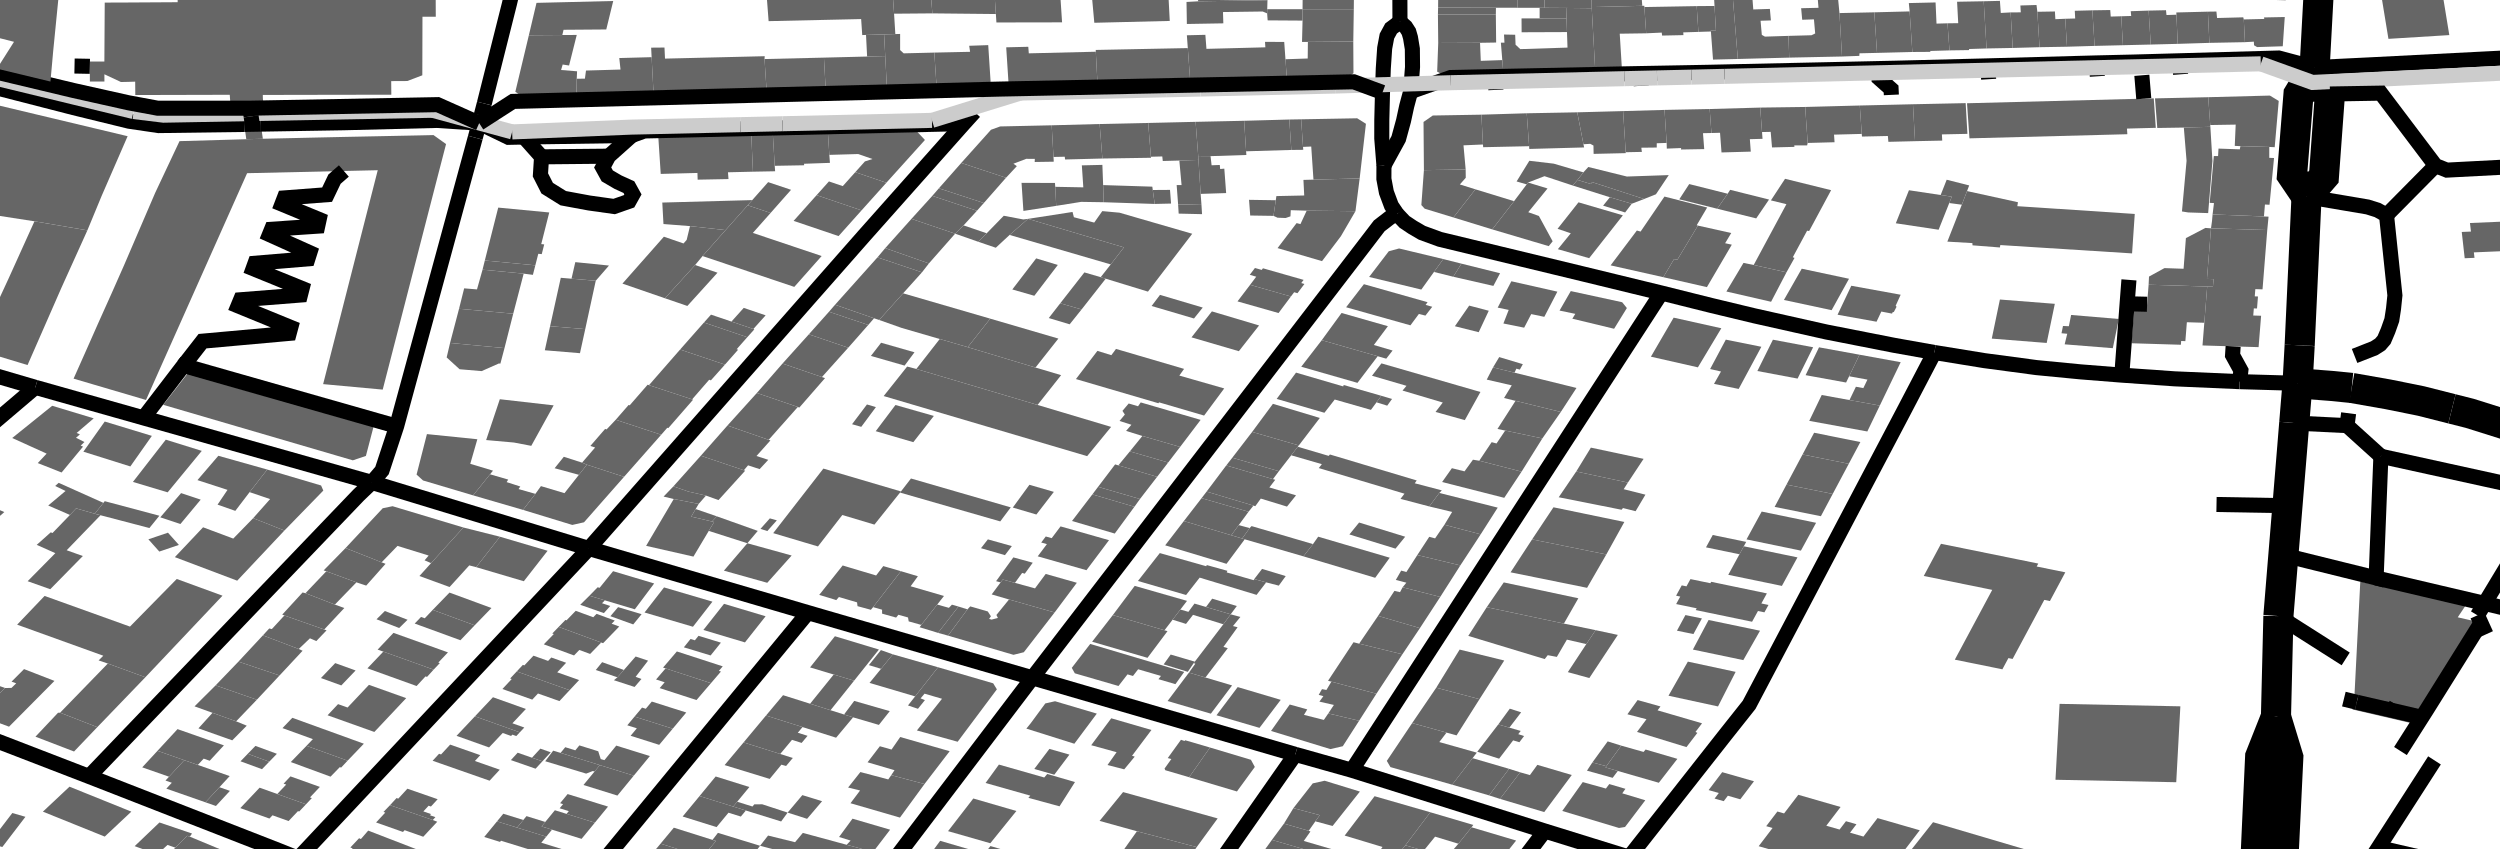 <?xml version="1.0"?>
<svg xmlns="http://www.w3.org/2000/svg" xmlns:svg="http://www.w3.org/2000/svg" width="830" height="282"><svg:polyline fill="none" stroke="black" stroke-width="5px" street_name="Turnerstra&#xDF;e" points="179.61,-40.95 177.16,-31.68 174.48,-21.53 169.11,1.34 160.79,34.37 "/><svg:polyline fill="none" stroke="black" stroke-width="5px" street_name="Gerichtstra&#xDF;e" points="11.73,128.59 -87.26,212.72 -174.69,288.04 -193.74,296.4 "/><svg:polyline fill="none" stroke="black" stroke-width="5px" street_name="Luisenstra&#xDF;e" points="-87.26,212.72 29.55,257.78 92.66,282.41 99,284.95 177.1,314.05 181.58,315.87 252.06,344.53 "/><svg:polyline fill="none" stroke="black" stroke-width="5px" street_name="Mittelstra&#xDF;e" points="323.5,37.13 319.96,41.04 286.92,78.22 195.5,182.1 "/><svg:polyline fill="none" stroke="black" stroke-width="5px" street_name="Mittelstra&#xDF;e" points="195.5,182.1 99,284.95 "/><svg:polyline fill="none" stroke="black" stroke-width="5px" street_name="Karlstra&#xDF;e" points="268.24,203.39 177.1,314.05 "/><svg:polyline fill="none" stroke="black" stroke-width="5px" street_name="Oelm&#xFC;hlenstra&#xDF;e" points="463.82,71.07 466.31,73.69 469.01,75.49 472.1,77.29 478.03,79.46 525.75,90.99 551.63,97.29 568.17,101.42 582.39,104.84 606.45,110.24 628.94,114.66 642.22,117.03 "/><svg:polyline fill="none" stroke="black" stroke-width="5px" street_name="Alsenstra&#xDF;e" points="551.63,97.29 550.68,98.66 536.58,120.4 505.6,168.17 448.81,255.73 "/><svg:polyline fill="none" stroke="black" stroke-width="5px" street_name="Alsenstra&#xDF;e" points="430.05,250.45 342.31,375.93 "/><svg:polyline fill="none" stroke="black" stroke-width="5px" street_name="Bielsteinstra&#xDF;e" points="512.85,275.89 451.84,356.45 "/><svg:polyline fill="none" stroke="black" stroke-width="10px" street_name="Teutoburger Stra&#xDF;e" points="752.85,304.03 757.68,293.79 759.72,251.42 755.62,237.96 "/><svg:polyline fill="none" stroke="black" stroke-width="5px" street_name="" points="790.46,151.48 779.21,141.31 "/><svg:polygon fill="#666666" points="783.62,193.03 818.63,200.96 815.97,204.94 821.72,206.28 821,207.47 802.57,237.82 801.12,240.22 780.98,235.53 782.44,233.15 783.54,231.36 781.68,230.9 783.62,193.03 "/><svg:polyline fill="none" stroke="black" stroke-width="5px" street_name="" points="893.01,259.7 891.98,250.38 888.73,231.62 887.79,226.96 885.54,214.68 824.89,200.34 "/><svg:polyline fill="none" stroke="black" stroke-width="5px" street_name="" points="796.95,249.34 804.05,238.17 805.57,235.78 822.99,207.9 823.7,206.9 "/><svg:polygon fill="#666666" points="87.27,46.07 104.66,45.67 114.17,45.46 139.26,44.95 143.76,44.85 143.91,44.84 148.09,47.83 145.41,58.18 142.83,68.18 127.06,129.35 107.28,127.53 125.41,56.51 114.16,56.77 82.04,57.5 48.47,132.79 24.43,125.71 28.67,116.19 32.64,107.22 37.09,97.31 41.22,87.98 45.49,78.04 51.53,64 59.6,46.86 81.77,46.22 87.27,46.07 "/><svg:polygon fill="#666666" points="59.36,-32.08 59.31,-27.63 59.2,-16.78 55.13,-16.82 54.95,-10.05 59.04,-9.98 58.98,-2.76 58.98,0.73 42.57,0.83 34.77,0.86 34.65,20.42 29.83,20.42 29.83,22.02 29.84,27.06 34.67,27.06 34.66,24.66 40.15,27.23 42.57,27.18 44.88,27.11 44.92,31.55 76.28,31.47 76.39,33.1 76.46,34.08 78.63,34.06 78.75,35.06 80.17,35.03 82.9,34.97 85.64,34.91 86.45,34.87 86.39,34.07 87.35,33.83 87.27,32.56 87.25,31.52 107.64,31.48 108.92,31.48 129.92,31.44 129.88,26.93 135.21,26.9 140.21,25 140.26,5.56 144.68,5.56 144.66,1.48 144.64,-3.5 140.48,-3.51 140.54,-14.32 108.75,-14.26 108.57,-27.81 108.6,-32.15 59.36,-32.08 "/><svg:polyline fill="none" stroke="black" stroke-width="10px" street_name="Oelm&#xFC;hlenstra&#xDF;e" points="814.05,135.74 803.8,133.14 792.87,130.93 780.77,128.8 "/><svg:polyline fill="none" stroke="black" stroke-width="5px" street_name="" points="82.9,34.97 83.02,35.92 83.12,36.77 "/><svg:polyline fill="none" stroke="black" stroke-width="10px" street_name="Teutoburger Stra&#xDF;e" points="763.49,114.66 763,123.44 762.79,127.26 "/><svg:polyline fill="none" stroke="black" stroke-width="5px" street_name="August-Bebel-Stra&#xDF;e" points="464.55,-40.86 464.64,-31.45 464.79,7.25 "/><svg:polyline fill="none" stroke="black" stroke-width="5px" street_name="" points="781.72,118.17 788.26,115.6 790.22,114.34 791.52,112.83 792.83,109.76 794.08,106.22 794.65,102.51 795.11,98.07 792.32,71.43 789.36,69.76 786.07,68.72 765.77,65.28 "/><svg:polygon fill="#666666" points="5.69,207.39 14.8,197.85 43.15,208.03 58.68,192.22 73.87,197.77 48.26,224.85 35.79,220.3 32.74,219.25 34.29,217.7 5.69,207.39 "/><svg:polygon fill="#666666" points="58.05,184.97 67.42,175.06 77.44,178.81 84.05,172.03 94.42,176.14 78.75,192.79 58.05,184.97 "/><svg:polygon fill="#666666" points="127.06,168.74 130.33,168.06 153.84,175.13 143.11,186.96 140.96,186.03 142.31,184.44 131.97,181.24 126.7,186.69 114.72,181.95 127.06,168.74 "/><svg:polygon fill="#666666" points="88.72,155.89 106.6,161.18 107.34,162.87 94.42,176.14 84.05,172.03 89.67,165.7 82.87,163.39 88.72,155.89 "/><svg:polygon fill="#666666" points="152.4,102.52 170.39,104.15 167.49,115.57 149.42,113.87 152.4,102.52 "/><svg:polygon fill="#666666" points="177.73,88.09 160.96,86.49 165.41,68.92 182.35,70.54 179.69,81.04 180.68,81.14 179.86,84.37 178.71,84.26 177.73,88.09 "/><svg:polygon fill="#666666" points="-113.06,84.21 -103.92,70.7 -101.64,67.5 -84.97,72.31 -87.56,75.41 -70.98,80.1 -65.69,74.27 -41.81,81.79 -47.32,90.77 -21.44,98.58 -17.83,93.71 -9.28,96.15 -8.55,96.32 -10.68,99.2 -1.03,100.85 2.87,92.42 11.44,73.47 29.01,76.48 25.04,85.26 20.44,95.43 9.15,121.2 -8.19,115.95 -81.78,93.68 -113.06,84.21 "/><svg:polygon fill="#666666" points="42.37,45.22 33.74,65.05 29.01,76.48 11.44,73.47 -23.72,68.04 -18.21,56.11 -11.75,57.22 -8.41,49.46 -14.46,48.01 -27.62,44.84 -26.33,42.78 -76.13,29.94 -68.43,18.8 -33.73,27.77 -5.95,34.32 -5.73,33.74 12.32,38.05 42.37,45.22 "/><svg:polygon fill="#666666" points="141.74,144.12 158.48,145.83 156.13,153.99 163.67,156.26 162.69,157.47 157.07,164.46 140.44,159.51 138.3,157.56 141.74,144.12 "/><svg:polyline fill="none" stroke="black" stroke-width="5px" street_name="August-Bebel-Stra&#xDF;e" points="463.82,71.07 461.59,72.14 457.91,74.98 453.29,81.02 342.75,225.04 252.06,344.53 206.61,403.99 146.23,482.98 144.59,485.14 137.89,492.89 "/><svg:polyline fill="none" stroke="black" stroke-width="5px" street_name="Oelm&#xFC;hlenstra&#xDF;e" points="642.22,117.03 658.82,119.73 676.1,122.04 690.78,123.46 704.38,124.54 721.96,125.77 743.56,126.71 "/><svg:polyline fill="none" stroke="black" stroke-width="10px" street_name="Teutoburger Stra&#xDF;e" points="761.69,140.45 761.09,147.81 759.44,167.9 758.09,184.27 757.73,188.64 756.43,204.55 "/><svg:polygon fill="#666666" points="787.52,-20.3 807.73,-21.55 813.17,11.65 792.96,12.9 787.52,-20.3 "/><svg:polyline fill="none" stroke="black" stroke-width="5px" street_name="" points="804.32,299.49 812.7,286.71 789.64,281.39 "/><svg:polygon fill="#666666" points="23.07,261.18 43.6,269.46 34.77,277.75 14.24,269.47 23.07,261.18 "/><svg:polygon fill="#666666" points="63.03,277.78 78.63,284.26 69.63,292.69 53.55,286.18 58.21,281.42 62.17,277.48 63.03,277.78 "/><svg:polygon fill="#666666" points="52.94,273.06 63.75,276.73 63.03,277.78 62.17,277.48 58.21,281.42 55.61,280.52 52.2,283.68 44.71,280.92 52.94,273.06 "/><svg:polyline fill="none" stroke="black" stroke-width="5px" street_name="J&#xFC;ngststra&#xDF;e" points="123.45,160.17 119.06,164.37 29.55,257.78 "/><svg:polygon fill="#666666" points="48.26,224.85 32.3,241.42 19.95,236.61 35.79,220.3 48.26,224.85 "/><svg:polygon fill="#666666" points="32.3,241.42 24.58,249.5 11.77,244.58 19.26,236.64 19.95,236.61 32.3,241.42 "/><svg:polygon fill="#666666" points="58.94,242.07 68.49,245.42 74.34,247.46 69.62,252.57 67.62,251.87 65.68,253.96 61.84,252.62 61.18,252.39 52.29,249.27 58.94,242.07 "/><svg:polygon fill="#666666" points="70.55,236.66 78.4,239.48 81.92,240.93 77.11,245.79 65.88,241.81 70.55,236.66 "/><svg:polygon fill="#666666" points="71.58,227.54 85.27,232.31 78.4,239.48 70.55,236.66 64.59,234.51 71.58,227.54 "/><svg:polygon fill="#666666" points="87.28,210.94 89.39,208.65 90.25,208.85 94.41,204.34 107.64,208.99 108.42,209.27 105.01,212.84 102.9,211.92 99.18,215.47 87.28,210.94 "/><svg:polygon fill="#666666" points="94.41,204.34 93.7,204.05 100.46,196.7 101.41,196.94 111.18,200.72 114.31,201.86 107.64,208.99 94.41,204.34 "/><svg:polygon fill="#666666" points="101.41,196.94 108.33,189.67 118.33,193.34 111.18,200.72 101.41,196.94 "/><svg:polygon fill="#666666" points="79.16,219.66 92.81,224.26 85.27,232.31 71.58,227.54 79.16,219.66 "/><svg:polygon fill="#666666" points="79.16,219.66 87.28,210.94 99.18,215.47 100.46,216.05 92.81,224.26 79.16,219.66 "/><svg:polygon fill="#666666" points="108.33,189.67 107.45,189.37 114.72,181.95 126.7,186.69 128,187.19 121.58,194.42 118.33,193.34 108.33,189.67 "/><svg:polygon fill="#666666" points="60.12,163.71 66.63,165.88 59.9,173.97 53.21,171.75 60.12,163.71 "/><svg:polygon fill="#666666" points="17.33,134.72 31.12,138.89 25.45,143.74 26.53,144.21 25.23,145.34 28.03,146.75 26.79,147.94 27.57,148.28 20.45,156.87 12.54,153.74 15.48,150.6 4.05,145.42 17.33,134.72 "/><svg:polygon fill="#666666" points="34.77,139.95 50.42,144.71 43.27,154.86 27.68,149.96 34.77,139.95 "/><svg:polygon fill="#666666" points="55.04,145.97 66.99,149.69 55.66,163.46 44.13,160 55.04,145.97 "/><svg:polygon fill="#666666" points="72.49,151.32 88.72,155.89 82.87,163.39 78.12,169.61 72.23,167.54 75.53,162.64 65.55,159.4 72.49,151.32 "/><svg:polygon fill="#666666" points="-23.45,218.68 -17.43,221.05 -16.15,220.81 -12.66,222.16 -11.68,221.28 -6.55,223.3 -7.38,224.22 -2.34,226.24 -1.99,227.1 1.67,228.41 -7.25,237.43 -32.59,227.51 -25.71,220.85 -23.45,218.68 "/><svg:polygon fill="#666666" points="-7.25,237.43 1.67,228.41 3.8,228.4 5.38,226.86 3.83,226.31 7.98,222.14 18.08,226.06 3,241.26 -7.25,237.43 "/><svg:polygon fill="#666666" points="218.85,247.29 209.36,244.28 211.43,241.8 208.26,240.8 210.67,237.91 223.34,241.93 218.85,247.29 "/><svg:polygon fill="#666666" points="226.64,271.08 232.25,264.29 243.43,267.78 247.62,269.09 245.96,271.1 241.85,269.82 237.9,274.6 226.64,271.08 "/><svg:polygon fill="#666666" points="204.6,247.54 215.76,251.01 210.41,257.52 199.14,254.02 186.11,249.96 187.66,248.07 191,249.11 192.35,247.47 198.61,249.42 199.44,252.01 200.67,252.37 204.6,247.54 "/><svg:polygon fill="#666666" points="233.28,284.5 219.3,280.09 223.71,274.79 236.55,278.84 237.7,279.2 235.51,281.82 233.28,284.5 "/><svg:polygon fill="#666666" points="210.41,257.52 204.98,264.13 193.71,260.62 197.39,256.14 199.14,254.02 210.41,257.52 "/><svg:polygon fill="#666666" points="214.83,285.44 219.3,280.09 233.28,284.5 228.82,289.85 214.83,285.44 "/><svg:polygon fill="#666666" points="188.45,263.63 201.86,267.79 197.49,273.13 188.1,270.21 188.84,269.3 185.8,268.35 186.94,266.97 185.96,266.66 188.45,263.63 "/><svg:polygon fill="#666666" points="197.49,273.13 193.08,278.5 183.26,275.45 179.81,274.37 181.03,272.89 184.22,269 188.1,270.21 197.49,273.13 "/><svg:polygon fill="#666666" points="240.38,200.47 254.18,204.6 247.32,213.28 233.52,209.15 240.38,200.47 "/><svg:polygon fill="#666666" points="184.17,288.03 174.81,285.12 177.01,282.43 166.33,279.12 166.01,279.51 160.76,277.88 165.01,272.7 171.67,274.77 181.35,277.78 179.71,279.78 189.01,282.66 187.83,284.1 188.35,284.26 185.04,288.3 184.17,288.03 "/><svg:polygon fill="#666666" points="203.54,189.63 217.18,193.71 210.76,202.29 200.82,199.32 195.68,197.78 198.43,194.97 199.06,195.16 203.54,189.63 "/><svg:polygon fill="#666666" points="185.48,208.13 187.72,205.82 188.08,205.95 191.14,202.79 196.96,204.93 198.06,203.8 204.1,206.02 203.07,207.08 205.59,208 200.22,213.54 199.6,213.32 185.48,208.13 "/><svg:polygon fill="#666666" points="185.48,208.13 199.6,213.32 195.92,217.11 192.33,215.79 190.58,217.61 180.54,213.92 183.87,210.5 183.36,210.31 185.48,208.13 "/><svg:polygon fill="#666666" points="254.31,237.56 259.97,230.8 268.95,233.64 275.73,235.79 280.22,237.21 283.23,238.16 277.58,244.92 266.44,241.39 254.31,237.56 "/><svg:polygon fill="#666666" points="220.46,195.02 236.53,199.75 230.06,208.08 213.99,203.35 220.46,195.02 "/><svg:polygon fill="#666666" points="163.66,231.48 174.6,235.38 170.12,240.13 174.07,241.54 172.57,243.14 157.68,237.82 163.66,231.48 "/><svg:polygon fill="#666666" points="172.57,243.14 171.41,244.37 170.1,243.9 169.68,244.34 166.9,243.35 162.37,248.15 151.57,244.3 157.68,237.82 172.57,243.14 "/><svg:polygon fill="#666666" points="248.12,180.36 262.83,184.43 254.73,193.49 240.34,189.46 248.12,180.36 "/><svg:polygon fill="#666666" points="224.72,216.28 239.95,221.23 238.67,222.73 239.35,222.95 236.04,226.81 220.97,221.91 220.13,221.64 224.72,216.28 "/><svg:polygon fill="#666666" points="259.03,250.32 246.87,246.48 254.31,237.56 266.44,241.39 264.87,243.27 268.11,244.29 266.14,246.65 262.94,245.63 259.03,250.32 "/><svg:polygon fill="#666666" points="236.04,226.81 231.23,232.42 219.01,228.45 220.67,226.52 217.81,225.59 220.97,221.91 236.04,226.81 "/><svg:polygon fill="#666666" points="240.57,254.01 246.87,246.48 259.03,250.32 263.21,251.65 260.98,254.31 259.43,253.87 255.54,258.6 240.57,254.01 "/><svg:polygon fill="#666666" points="210.67,237.91 213.17,234.92 214.4,235.31 216.4,232.92 227.84,236.55 223.34,241.93 210.67,237.91 "/><svg:polygon fill="#666666" points="243.43,267.78 232.25,264.29 237.6,257.79 248.79,261.29 244.75,266.18 243.43,267.78 "/><svg:polygon fill="#666666" points="583.88,280.94 588.49,274.89 586.38,274.29 588.15,271.97 590.09,269.42 592.31,270.06 592.82,269.4 597.04,263.87 611.07,267.92 606.33,274.14 610.74,275.41 612.86,272.64 616.34,273.65 614.21,276.45 618.66,277.74 623.34,271.6 637.35,275.65 632.49,282.02 634.23,282.52 628.73,292.73 625.08,291.69 624.33,292.79 611.18,288.99 610.62,289.71 609.53,289.4 609.73,289.13 606.45,288.19 605.97,288.82 604.83,288.49 605.02,288.24 601.67,287.27 601.5,287.51 600.42,287.2 600.9,286.57 597.47,285.58 597.34,285.74 596.24,285.42 596.81,284.68 583.88,280.94 "/><svg:polygon fill="#666666" points="683.78,233.68 723.88,234.5 722.51,259.7 682.42,258.88 683.78,233.68 "/><svg:polygon fill="#666666" points="617.36,117.76 603.91,115.31 599.46,124.55 612.9,127 613.91,124.92 617.36,117.76 "/><svg:polygon fill="#666666" points="573.78,190.84 577.5,184.02 578.94,181.37 596.76,185.05 591.59,194.52 573.78,190.84 "/><svg:polygon fill="#666666" points="572.97,112.76 584.77,115.13 577.24,129.13 569.05,127.45 571.37,123.34 567.76,122.52 572.97,112.76 "/><svg:polygon fill="#666666" points="581.69,206.42 562.98,202.54 563.3,201.96 556.48,200.55 557.84,198.06 556.46,197.77 558.34,194.34 559.91,194.67 561.23,192.26 567.85,193.63 568.11,193.16 586.6,197.01 584.77,200.35 587.14,200.84 585.79,203.3 583.65,202.85 581.69,206.42 "/><svg:polygon fill="#666666" points="588.61,112.78 601.96,115.29 596.8,125.69 583.45,123.18 588.61,112.78 "/><svg:polygon fill="#666666" points="562.04,215.66 567.25,205.84 584.33,209.4 578.78,219.16 562.04,215.66 "/><svg:polygon fill="#666666" points="576.23,223.06 570.38,234.54 553.94,230.98 560.37,219.66 576.23,223.06 "/><svg:polygon fill="#666666" points="543.49,243 546.63,238.78 540.29,237.14 543.69,232.42 551.28,234.54 550.31,235.83 565.08,240.14 562.9,243.01 563.53,243.31 559.9,248.04 543.49,243 "/><svg:polygon fill="#666666" points="533.01,254.78 533.3,254.38 538.25,247.55 545.66,249.64 546.34,248.84 556.89,251.94 550.73,259.88 537.11,255.96 533.01,254.78 "/><svg:polygon fill="#666666" points="602.29,143.67 617.64,146.76 613.79,153.99 598.44,150.89 602.29,143.67 "/><svg:polygon fill="#666666" points="631.03,120.25 624.09,134.66 614.03,132.82 616.16,128.4 618.63,128.85 619.99,126.03 613.91,124.92 617.36,117.76 631.03,120.25 "/><svg:polygon fill="#666666" points="600.67,139.73 604.81,131.14 614.03,132.82 624.09,134.66 619.95,143.25 600.67,139.73 "/><svg:polygon fill="#666666" points="499.25,193.36 524.01,198.63 519.21,207.03 493.6,201.59 499.25,193.36 "/><svg:polygon fill="#666666" points="533.3,184.08 526.91,195.16 501.51,190.01 508.65,179.08 533.3,184.08 "/><svg:polygon fill="#666666" points="515.75,168.42 539.28,173.29 533.3,184.08 508.65,179.08 515.75,168.42 "/><svg:polygon fill="#666666" points="613.79,153.99 608.46,163.99 593.11,160.9 598.44,150.89 613.79,153.99 "/><svg:polygon fill="#666666" points="480.96,283.86 484.18,280.12 488.55,274.66 503.35,279.06 495.89,288.45 480.96,283.86 "/><svg:polygon fill="#666666" points="593.11,160.9 608.46,163.99 604.53,171.38 589.18,168.29 593.11,160.9 "/><svg:polygon fill="#666666" points="518.67,269.24 525.47,259.65 533.16,261.8 534.28,260.31 539.65,261.89 538.59,263.38 546.24,265.69 539.51,274.56 537.51,274.89 518.67,269.24 "/><svg:polygon fill="#666666" points="582.32,259.38 577.78,265.37 573.65,264.18 573.09,264.92 572.28,265.99 569.24,265.12 570.64,263.28 567.26,262.31 571.77,256.36 582.32,259.38 "/><svg:polygon fill="#666666" points="634.23,282.52 641.77,272.97 672.7,282.1 668.67,287.38 710.42,299.44 699.67,313.54 696.58,312.64 693.04,311.62 697.23,306.13 670.13,298.3 666,303.71 628.73,292.73 634.23,282.52 "/><svg:polygon fill="#666666" points="597.9,182.81 579.84,179.08 584.88,169.84 602.94,173.57 597.9,182.81 "/><svg:polygon fill="#666666" points="555.65,105.46 571.48,108.98 563.7,121.96 548.1,118.42 555.65,105.46 "/><svg:polygon fill="#666666" points="466.59,280.64 472.66,282.43 464.36,293.2 466.78,293.95 462.19,299.17 453.55,296.57 459.28,289.68 460.98,287.5 466.59,280.64 "/><svg:polygon fill="#666666" points="377.46,275.98 365.06,272.54 372.86,262.97 404.26,271.72 397.3,281.24 377.46,275.98 "/><svg:polygon fill="#666666" points="429.41,268.3 426.27,273.45 434.49,275.82 436.7,272.69 438.15,270.64 429.41,268.3 "/><svg:polygon fill="#666666" points="397.3,281.24 391.35,289.73 379.07,286.31 380.18,284.76 372.73,282.62 377.46,275.98 397.3,281.24 "/><svg:polygon fill="#666666" points="422.27,278.84 438.21,283.49 431.38,292.92 415.3,288.52 422.27,278.84 "/><svg:polygon fill="#666666" points="422.27,278.84 426.27,273.45 434.49,275.82 435.06,276.06 432.85,279.2 455.58,285.84 460.98,287.5 459.28,289.68 438.21,283.49 422.27,278.84 "/><svg:polygon fill="#666666" points="394.79,258.04 401.72,248.18 415.31,252.25 416.6,254.63 410.66,262.77 394.79,258.04 "/><svg:polygon fill="#666666" points="451.48,262.8 442.42,274.22 436.7,272.69 438.15,270.64 429.41,268.3 435.83,260.08 439.78,259.2 451.48,262.8 "/><svg:polygon fill="#666666" points="456.36,264.34 474.86,269.67 466.59,280.64 460.98,287.5 455.58,285.84 459,281.2 446.43,277.41 456.36,264.34 "/><svg:polygon fill="#666666" points="474.86,269.67 489.14,273.88 488.55,274.66 484.18,280.12 476.45,277.77 472.66,282.43 466.59,280.64 474.86,269.67 "/><svg:polygon fill="#666666" points="348.4,248.63 355.05,250.53 350.03,257.2 343.38,255.3 348.4,248.63 "/><svg:polygon fill="#666666" points="350.28,232.81 364.14,236.92 356.68,246.92 340.75,241.9 342.21,240.1 347.04,233.54 350.28,232.81 "/><svg:polygon fill="#666666" points="311.43,221.53 329.74,226.86 330.96,228.86 317.94,246.26 304.41,242.51 312.75,231.99 306.95,230.3 305.63,231.86 307.07,232.44 304.76,235.32 301.45,234.21 303.82,231.2 311.43,221.53 "/><svg:polygon fill="#666666" points="298.87,244.69 315.29,249.4 306.93,260.3 295.89,257.36 296.98,255.71 288.03,253.08 292.11,247.75 295.99,248.85 298.87,244.69 "/><svg:polygon fill="#666666" points="295.89,257.36 306.93,260.3 298.78,271.44 282.36,266.67 285.55,262.44 281.57,261.46 285.65,256.32 294.9,258.77 295.89,257.36 "/><svg:polygon fill="#666666" points="283.03,271.8 295.52,275.46 289.87,282.85 281.1,280.47 282.4,279.07 278.57,277.88 283.03,271.8 "/><svg:polygon fill="#666666" points="255,277.4 263.96,279.61 266.54,276.52 281.1,280.47 289.87,282.85 285.04,289.16 263.38,283.14 263.11,283.56 258.09,282.33 252.34,280.8 255,277.4 "/><svg:polygon fill="#666666" points="331.64,253.84 346.69,258.13 347.68,256.96 356.89,259.64 351.76,267.7 341.42,264.88 342.05,264.15 327.21,259.95 331.64,253.84 "/><svg:polygon fill="#666666" points="323.14,265.1 337.44,269.25 328.78,279.96 314.75,275.94 323.14,265.1 "/><svg:polygon fill="#666666" points="312.13,279.15 328.5,283.94 321.35,293.16 305.26,288.55 312.13,279.15 "/><svg:polygon fill="#666666" points="122.24,275.76 145.98,284.93 145.43,285.31 156.13,288.71 151.83,293.14 147.53,297.41 133.99,292.2 139.18,286.95 137.2,286.19 134.24,288.97 130.22,287.64 127.93,289.77 115.44,284.86 115.13,283.68 117.07,281.66 116.32,281.36 119.21,278.29 119.82,278.56 122.24,275.76 "/><svg:polygon fill="#666666" points="268.95,233.64 276.79,223.94 283.56,225.99 275.73,235.79 268.95,233.64 "/><svg:polygon fill="#666666" points="167.09,270.16 165.01,272.7 171.67,274.77 173.74,272.23 167.09,270.16 "/><svg:polygon fill="#666666" points="205.2,201.57 213.01,203.91 210.23,207.31 202.65,204.58 205.2,201.57 "/><svg:polygon fill="#666666" points="127.77,202.86 135.31,205.76 132.53,208.5 125,205.6 127.77,202.86 "/><svg:polygon fill="#666666" points="4.09,269.92 8.44,271.18 0.77,281.21 -3.58,279.95 4.09,269.92 "/><svg:polygon fill="#666666" points="199.91,219.84 207.13,222.44 204.98,224.86 197.8,222.44 199.91,219.84 "/><svg:polygon fill="#666666" points="266.38,263.98 261.49,269.78 267.95,271.85 272.93,266 266.38,263.98 "/><svg:polygon fill="#666666" points="111.29,220.15 118.06,222.6 113.31,227.56 106.55,225.11 111.29,220.15 "/><svg:polygon fill="#666666" points="292.46,215.83 288.47,220.82 292.5,222.05 296.42,217.24 292.46,215.83 "/><svg:polygon fill="#666666" points="84.8,247.64 91.93,250.26 89.38,252.89 82.25,250.26 84.8,247.64 "/><svg:polygon fill="#666666" points="89.38,252.89 86.98,255.37 79.85,252.75 82.25,250.26 89.38,252.89 "/><svg:polygon fill="#666666" points="179.39,248.55 176.62,251.56 180.07,252.76 182.84,249.76 179.39,248.55 "/><svg:polygon fill="#666666" points="171.87,249.9 176.62,251.56 180.07,252.76 177.81,255.21 169.61,252.35 171.87,249.9 "/><svg:polygon fill="#666666" points="283.6,232.7 280.22,237.21 283.23,238.16 291.79,240.67 295.4,236.1 283.6,232.7 "/><svg:polygon fill="#666666" points="238.35,276.51 236.55,278.84 237.7,279.2 235.51,281.82 248.49,285.82 252.34,280.8 238.35,276.51 "/><svg:polygon fill="#666666" points="231.9,211.09 239.34,213.36 235.92,217.61 227.04,214.91 229.26,212.14 230.71,212.58 231.9,211.09 "/><svg:polygon fill="#666666" points="192.64,200.79 195.68,197.78 200.82,199.32 199.87,200.27 202.6,201.18 200.49,203.55 192.64,200.79 "/><svg:polygon fill="#666666" points="139.25,191.24 143.11,186.96 153.84,175.13 165.98,178.19 158.09,188.3 155.8,187.71 149.26,194.89 139.25,191.24 "/><svg:polygon fill="#666666" points="174.8,270.95 181.03,272.89 179.81,274.37 183.26,275.45 181.35,277.78 171.67,274.77 173.74,272.23 174.8,270.95 "/><svg:polygon fill="#666666" points="181.01,252.73 194.6,256.84 196.8,255.99 197.39,256.14 199.14,254.02 186.11,249.96 183.66,249.22 181.01,252.73 "/><svg:polygon fill="#666666" points="211.03,217.96 207.13,222.44 204.98,224.86 203.81,225.83 210.68,228.07 212.96,225.42 211.03,224.7 215.16,219.34 211.03,217.96 "/><svg:polygon fill="#666666" points="249.83,267.76 244.75,266.18 243.43,267.78 247.62,269.09 259.34,272.73 261.49,269.78 253.06,267.02 250.42,267.05 249.83,267.76 "/><svg:polygon fill="#666666" points="149.23,196.74 143.66,202.48 157.59,207.6 163.16,201.86 149.23,196.74 "/><svg:polygon fill="#666666" points="143.66,202.48 141.02,205.27 139.79,204.82 137.68,207.02 152.86,212.56 157.59,207.6 143.66,202.48 "/><svg:polygon fill="#666666" points="125.37,215.67 127.26,216.34 143.96,222.32 146.02,220.15 145.52,219.97 148.72,216.59 130.63,210.11 125.37,215.67 "/><svg:polygon fill="#666666" points="127.26,216.34 143.96,222.32 141.77,224.73 141.27,224.56 138.31,227.76 121.98,221.88 127.26,216.34 "/><svg:polygon fill="#666666" points="177.11,217.69 174.09,220.91 173.59,220.74 171.55,222.92 189.11,229.15 192.26,225.78 185,223.21 187.96,220.04 183.03,218.29 181.97,219.42 177.11,217.69 "/><svg:polygon fill="#666666" points="122.49,227.37 115.39,234.9 112.23,233.77 108.75,237.47 124.28,243.01 134.86,231.78 122.49,227.37 "/><svg:polygon fill="#666666" points="171.55,222.92 189.11,229.15 185.73,232.76 178.61,230.24 176.71,232.27 166.79,228.75 169.89,225.44 169.36,225.26 171.55,222.92 "/><svg:polygon fill="#666666" points="103.88,245.39 101.76,247.61 115.4,252.55 120.8,246.91 97.05,238.31 93.78,241.73 103.88,245.39 "/><svg:polygon fill="#666666" points="283.56,225.99 291.8,215.65 277.19,211.23 268.94,221.58 276.79,223.94 283.56,225.99 "/><svg:polygon fill="#666666" points="101.76,247.61 115.4,252.55 113.25,254.84 112.82,254.68 109.74,257.85 96.54,253 101.76,247.61 "/><svg:polygon fill="#666666" points="296.42,217.24 311.43,221.53 303.82,231.2 288.68,226.73 292.5,222.05 296.42,217.24 "/><svg:polygon fill="#666666" points="145.77,250.25 143.63,252.57 162.54,259.19 165.92,255.54 157.66,252.65 159.45,250.71 149.45,247.21 146.43,250.48 145.77,250.25 "/><svg:polygon fill="#666666" points="95.01,260.48 92.05,263.61 101.59,267.03 103.54,264.96 102.91,264.74 106.2,261.25 96.43,257.76 94.15,260.17 95.01,260.48 "/><svg:polygon fill="#666666" points="86.19,261.51 92.05,263.61 101.59,267.03 99.32,269.43 98.93,269.29 95.81,272.59 90.47,270.68 89.45,271.76 79.78,268.29 86.19,261.51 "/><svg:polygon fill="#666666" points="131.66,264.95 129.48,267.32 143.68,272.25 144.55,271.29 142.74,270.66 143.09,270.27 140.56,269.39 142.3,267.5 143.07,267.77 145.3,265.34 135.25,261.85 132.22,265.15 131.66,264.95 "/><svg:polygon fill="#666666" points="124.86,273.06 133.79,276.21 134.34,275.62 140.52,277.8 145.17,272.82 143.68,272.25 129.48,267.32 127.31,269.57 127.91,269.78 124.86,273.06 "/><svg:polygon fill="#666666" points="25.26,168.78 31.46,170.56 33.37,171.06 22.14,182.68 27.5,184.6 16.68,195.62 9.18,192.96 18.37,183.65 12.19,180.89 16.87,176.72 17.42,176.97 23.22,170.96 25.26,168.78 "/><svg:polygon fill="#666666" points="533.75,246.14 538.25,247.55 533.3,254.38 528.66,253.14 533.75,246.14 "/><svg:polygon fill="#666666" points="-16.84,167.08 -12.78,163.74 1.43,170.01 -2.59,173.52 -16.84,167.08 "/><svg:polygon fill="#666666" points="504.69,256.41 501.01,255.25 494.37,264.07 498,265.23 504.69,256.41 "/><svg:polygon fill="#666666" points="237.98,171.42 230.96,169 229.48,171.52 236.38,173.14 237.98,171.42 "/><svg:polygon fill="#666666" points="255.59,172.1 257.91,172.75 254.75,176.32 252.48,175.58 255.59,172.1 "/><svg:polygon fill="#666666" points="328.83,280.89 334.88,282.68 333.57,284.37 327.51,282.58 328.83,280.89 "/><svg:polygon fill="#666666" points="49.26,179.05 55.76,176.85 59.39,180.91 52.89,183.12 49.26,179.05 "/><svg:polygon fill="#666666" points="451.22,173.48 466.52,178.19 463.31,182.15 448,177.44 451.22,173.48 "/><svg:polygon fill="#666666" points="559.56,204.2 565.03,205.32 562.22,210.51 556.75,209.39 559.56,204.2 "/><svg:polygon fill="#666666" points="501.25,235.28 505.02,236.49 501.11,241.58 497.42,240.52 501.25,235.28 "/><svg:polygon fill="#666666" points="321.19,202.31 318.21,201.37 311.42,210.11 314.74,211.03 321.19,202.31 "/><svg:polygon fill="#666666" points="537.12,210.79 529.75,209.21 526.65,213.84 520.52,223.15 527.66,225.11 537.12,210.79 "/><svg:polygon fill="#666666" points="165.94,132.54 183.81,134.58 176.38,148.02 170.63,146.92 161.4,146.1 165.94,132.54 "/><svg:polygon fill="#666666" points="187.19,151.65 193.25,153.6 194.84,154.28 192.19,157.64 184.13,155.45 187.19,151.65 "/><svg:polygon fill="#666666" points="535.4,258.24 537.11,255.96 533.01,254.78 533.3,254.38 528.66,253.14 526.87,255.86 535.4,258.24 "/><svg:polygon fill="#666666" points="507.93,257.33 504.69,256.41 498,265.23 512.68,269.61 521.83,257.3 510.4,253.93 507.93,257.33 "/><svg:polygon fill="#666666" points="34.77,166.39 52.91,171.22 49.6,175.31 33.37,171.06 31.46,170.56 34.33,166.95 34.77,166.39 "/><svg:polygon fill="#666666" points="251.58,176.26 237.98,171.42 236.38,173.14 237.08,173.3 235.31,176.26 248.12,180.36 251.58,176.26 "/><svg:polygon fill="#666666" points="315.04,201.8 311.16,200.71 305.86,207.47 305.31,208.24 311.42,210.11 318.21,201.37 316.04,200.75 315.04,201.8 "/><svg:polygon fill="#666666" points="497.42,240.52 501.11,241.58 504.88,242.67 504.06,243.74 505.99,244.37 504.44,246.42 502.36,245.8 497.71,251.88 490.45,249.58 497.42,240.52 "/><svg:polygon fill="#666666" points="393.48,245.76 401.72,248.18 394.79,258.04 386.87,255.71 386.63,255.16 388.89,252 387.69,251.68 392.08,245.61 393.27,246.01 393.48,245.76 "/><svg:polygon fill="#666666" points="327.94,203 322.12,201.32 321.19,202.31 314.74,211.03 336.48,217.4 339.91,216.54 350.13,203.34 334.99,199.03 330.81,204.17 331.3,205.16 329.21,205.71 328.39,205.48 328.98,204.6 327.94,203 "/><svg:polygon fill="#666666" points="204.42,139.36 219.51,144.34 207.18,158.31 194.84,154.28 193.25,153.6 197.58,148.57 196,148.05 200.9,142.4 201.38,142.57 204.42,139.36 "/><svg:polygon fill="#666666" points="376.72,194.51 394.09,199.49 391.88,202.37 389.3,205.74 386.61,209.25 369.45,204.21 376.72,194.51 "/><svg:polygon fill="#666666" points="369.45,204.21 386.61,209.25 387.61,209.54 380.97,218.4 362.58,213.05 369.45,204.21 "/><svg:polygon fill="#666666" points="19.48,160.3 34.33,166.95 31.46,170.56 25.26,168.78 23.22,170.96 16.01,167.83 21.76,163 18.31,161.35 19.48,160.3 "/><svg:polygon fill="#666666" points="440.37,229.07 442.02,226.31 456.97,230.32 451.23,239.29 440.99,236.86 442.85,234.04 438.04,232.94 439.36,231.13 437.81,230.7 438.9,228.79 440.37,229.07 "/><svg:polygon fill="#666666" points="440.91,226.02 449.37,213.22 451.23,213.7 465.59,217.23 456.97,230.32 442.02,226.31 440.91,226.02 "/><svg:polygon fill="#666666" points="468.84,240.06 480.25,243.23 483.58,244.15 491.19,232.13 476.84,228.31 468.84,240.06 "/><svg:polygon fill="#666666" points="451.23,213.7 457.52,204.48 471.41,208.54 465.59,217.23 451.23,213.7 "/><svg:polygon fill="#666666" points="484.6,215.66 476.84,228.31 491.19,232.13 499.41,219.29 484.6,215.66 "/><svg:polygon fill="#666666" points="457.52,204.48 462.95,196.17 464.81,196.6 465.66,194.98 478.16,198.18 471.41,208.54 457.52,204.48 "/><svg:polygon fill="#666666" points="487.47,211.12 493.6,201.59 519.21,207.03 529.75,209.21 526.65,213.84 520.21,212.36 516.87,218.09 513.85,217.52 512.84,218.81 487.47,211.12 "/><svg:polygon fill="#666666" points="463.41,192.54 465.2,189.44 466.91,189.92 470.55,184.28 484.83,187.72 478.16,198.18 465.66,194.98 466.91,193.45 463.41,192.54 "/><svg:polygon fill="#666666" points="173.63,169.28 157.07,164.46 162.69,157.47 168.73,159.22 168.2,160.06 172.74,161.52 172.16,162.37 177.75,163.96 173.63,169.28 "/><svg:polygon fill="#666666" points="470.55,184.28 474.51,178.22 476.45,178.74 479.55,174.21 491.58,177.41 484.83,187.72 470.55,184.28 "/><svg:polygon fill="#666666" points="187.4,163.73 179.59,161.39 177.75,163.96 173.63,169.28 190,174.28 193.89,173.4 207.18,158.31 194.84,154.28 192.19,157.64 187.4,163.73 "/><svg:polygon fill="#666666" points="477.85,163.66 497.24,168.53 491.58,177.41 479.55,174.21 482.11,169.96 474.51,168.14 477.85,163.66 "/><svg:polygon fill="#666666" points="223.68,165.68 231.96,167.3 230.96,169 229.48,171.52 236.38,173.14 237.08,173.3 235.31,176.26 230.22,184.79 214.51,181.22 223.68,165.68 "/><svg:polygon fill="#666666" points="478.78,160.03 482.03,155.44 486.22,156.49 489.02,152.62 491.11,152.96 505.16,156.59 499.41,165.28 478.78,160.03 "/><svg:polygon fill="#666666" points="517.49,165.09 538.36,169.24 538.83,168.67 543.02,169.72 546.28,164.23 539.06,162.41 540.46,160.22 523.31,156.54 517.49,165.09 "/><svg:polygon fill="#666666" points="491.11,152.96 495.23,146.8 496.85,147.23 499.72,142.95 512.06,145.56 505.16,156.59 491.11,152.96 "/><svg:polygon fill="#666666" points="540.46,160.22 545.67,152.34 528.17,148.61 523.31,156.54 540.46,160.22 "/><svg:polygon fill="#666666" points="497.16,142.41 503.15,133.08 518.19,136.77 512.06,145.56 499.72,142.95 497.16,142.41 "/><svg:polygon fill="#666666" points="277.07,199.05 277.64,199.24 278.52,198.21 284.54,199.98 284.7,201.25 289.13,202.45 289.87,201.57 299.1,189.63 293.25,187.94 290.87,191.06 284.85,189.26 282.4,188.53 279.77,187.73 271.98,197.51 274.94,198.4 277.07,199.05 "/><svg:polygon fill="#666666" points="495.69,121.97 502.82,123.73 523.39,128.8 518.19,136.77 503.15,133.08 499.34,132.14 501.9,127.94 493.6,126.03 495.69,121.97 "/><svg:polygon fill="#666666" points="292.85,203.73 292.85,202.42 289.87,201.57 299.1,189.63 304.74,191.32 302.32,194.64 313.4,197.86 311.16,200.71 305.86,207.47 301.69,206.3 301.46,205 298.26,204.1 297.51,205.04 292.85,203.73 "/><svg:polygon fill="#666666" points="368.93,238.47 382.28,242.35 375.84,250.91 376.73,251.2 373.24,255.42 367.69,253.99 370.71,249.73 362.28,247.41 368.93,238.47 "/><svg:polygon fill="#666666" points="355.83,221.73 356.84,223.54 371.34,227.75 374.33,223.89 376.15,224.42 377.86,222.2 385.44,224.41 384.61,225.49 390.24,227.14 393.16,223.08 361.95,213.79 355.83,221.73 "/><svg:polygon fill="#666666" points="394.73,223.31 400.2,224.93 409.05,227.56 402,236.94 387.64,232.74 394.73,223.31 "/><svg:polygon fill="#666666" points="410.91,228.11 425.2,232.35 418.15,241.65 403.87,237.47 410.91,228.11 "/><svg:polygon fill="#666666" points="445.8,247.75 451.23,239.29 440.99,236.86 439.52,239.01 432.92,237.34 434.01,235.52 428.19,233.9 421.98,242.68 441.69,248.7 445.8,247.75 "/><svg:polygon fill="#666666" points="460.42,252.62 468.84,240.06 480.25,243.23 477.85,246.36 490.3,249.88 488.89,251.71 482.12,260.52 461.63,254.68 460.42,252.62 "/><svg:polygon fill="#666666" points="501.01,255.25 488.89,251.71 482.12,260.52 494.37,264.07 501.01,255.25 "/><svg:polyline fill="none" stroke="black" stroke-width="5px" street_name="Rohrteichstra&#xDF;e" points="195.5,182.1 257.76,200.32 268.24,203.39 270.39,204.02 342.75,225.04 "/><svg:polyline fill="none" stroke="black" stroke-width="10px" street_name="Teutoburger Stra&#xDF;e" points="772.26,-53.18 771.64,-41.11 771.49,-33.72 768.46,22.43 "/><svg:polyline fill="none" stroke="black" stroke-width="5px" street_name="" points="788.87,191.88 824.89,200.34 "/><svg:polyline fill="none" stroke="black" stroke-width="10px" street_name="Teutoburger Stra&#xDF;e" points="755.62,237.96 750.37,251.21 748.5,292.43 752.85,304.03 "/><svg:polygon fill="#666666" points="61.18,252.39 61.84,252.62 65.68,253.96 76.26,257.66 72.85,261.35 68.21,266.37 55.23,261.83 57.04,259.87 54.94,259.14 56.11,257.87 61.18,252.39 "/><svg:polygon fill="#666666" points="61.18,252.39 56.11,257.87 47.22,254.76 52.29,249.27 61.18,252.39 "/><svg:polygon fill="#666666" points="713.47,91.82 713.34,94.53 732.79,95.13 734.7,95.19 734.9,92.67 732.71,92.6 734.05,75.81 732.2,75.67 725.72,79.05 724.95,89.23 718.6,89.01 713.47,91.82 "/><svg:polygon fill="#666666" points="653.06,63.44 651.33,67.96 646.52,80.22 654.83,80.71 654.87,81.45 663.96,82.16 664.11,81.36 707.85,84.13 708.74,71.03 669.75,68.45 669.96,67.14 653.06,63.44 "/><svg:polygon fill="#666666" points="411.81,204.82 408.58,203.95 406.15,207.26 396.68,219.67 396.3,220.16 396.85,220.34 394.73,223.31 400.2,224.93 407.62,215.2 406.18,214.77 410.88,208.24 409.35,207.85 411.81,204.82 "/><svg:polygon fill="#666666" points="441.12,151.35 430.87,148.33 428.68,151.16 438.85,154.1 437.83,155.4 466.28,163.9 464.97,165.63 474.51,168.14 477.85,163.66 478.68,162.8 469.7,160.45 470.34,159.51 441.54,150.89 441.12,151.35 "/><svg:polygon fill="#666666" points="751.63,71.87 751.96,67.9 753.48,67.98 754.98,52.46 753.4,52.4 753.4,48.79 743.82,48.52 743.61,49.58 736.54,49.33 736.4,51.82 734.99,51.82 733.62,67.35 735.04,67.42 734.58,71.19 751.63,71.87 "/><svg:polygon fill="#666666" points="375.11,149.87 387.83,153.55 384.16,158.31 371.29,154.5 375.11,149.87 "/><svg:polygon fill="#666666" points="382.33,101.59 396.4,105.74 399.31,102.11 385.12,97.9 382.33,101.59 "/><svg:polygon fill="#666666" points="498.02,90.72 485.2,87.53 482.48,91.88 495.8,94.92 498.02,90.72 "/><svg:polygon fill="#666666" points="341.76,160.95 336.25,168.51 344.08,170.82 349.88,163.3 341.76,160.95 "/><svg:polygon fill="#666666" points="311.7,62.52 309.52,65.03 324.35,69.97 326.63,67.4 311.7,62.52 "/><svg:polygon fill="#666666" points="328.75,105.79 351.38,112.41 343.78,122.02 321.29,115.26 328.75,105.79 "/><svg:polygon fill="#666666" points="388.44,63.04 382.72,63.08 383.36,67.71 388.79,67.58 388.44,63.04 "/><svg:polygon fill="#666666" points="287.83,134.28 282.88,140.84 285.94,141.71 290.8,135.16 287.83,134.28 "/><svg:polygon fill="#666666" points="487.77,101.46 483.02,108.31 490.93,110.29 494.27,103.17 487.77,101.46 "/><svg:polygon fill="#666666" points="409.12,151.96 407.11,154.53 422.62,159.07 424.59,156.44 409.12,151.96 "/><svg:polygon fill="#666666" points="428.72,49.78 413.71,50.23 413.05,40.1 428.05,39.68 428.72,49.78 "/><svg:polygon fill="#666666" points="230.78,87.99 220.77,99.03 228.2,101.58 238.21,90.54 230.78,87.99 "/><svg:polygon fill="#666666" points="402.44,198.76 400.39,201.52 408.58,203.95 410.62,201.2 402.44,198.76 "/><svg:polygon fill="#666666" points="344.01,85.78 351.19,87.97 343.39,98.2 336.09,96.1 344.01,85.78 "/><svg:polygon fill="#666666" points="400.59,163.21 398.92,165.39 414.52,169.9 416.15,167.87 400.59,163.21 "/><svg:polygon fill="#666666" points="355.13,107.67 359.08,102.74 352,100.69 348.19,105.59 355.13,107.67 "/><svg:polygon fill="#666666" points="364.56,161.63 378.47,165.67 376.62,168.25 362.66,164.14 364.56,161.63 "/><svg:polygon fill="#666666" points="414.88,175.33 411.26,174.33 408.77,177.7 412.39,178.79 414.88,175.33 "/><svg:polygon fill="#666666" points="246.92,102.22 242.84,106.76 250.11,109.23 254.19,104.69 246.92,102.22 "/><svg:polygon fill="#666666" points="192.55,117.26 194.3,109.27 182.63,108.3 180.88,116.29 192.55,117.26 "/><svg:polygon fill="#666666" points="485.2,87.53 479.16,86.01 476.08,90.29 482.48,91.88 485.2,87.53 "/><svg:polygon fill="#666666" points="560.82,61.11 573.58,64.32 570.1,69.3 557.52,66.17 560.82,61.11 "/><svg:polygon fill="#666666" points="293.9,82.37 291.32,85.44 306.09,90.42 308.4,87.46 293.9,82.37 "/><svg:polygon fill="#666666" points="327.97,179.07 335.93,181.3 333.64,184.31 325.69,182 327.97,179.07 "/><svg:polygon fill="#666666" points="191,87.03 202.18,88.16 197.79,93.21 189.74,92.53 191,87.03 "/><svg:polygon fill="#666666" points="319.9,74.83 327.58,77.45 324.81,80.28 317.1,77.58 319.9,74.83 "/><svg:polygon fill="#666666" points="391.13,67.84 398.89,68.03 399.08,71.1 391.32,70.92 391.13,67.84 "/><svg:polygon fill="#666666" points="462.15,132.46 458.6,131.4 457,133.57 460.55,134.68 462.15,132.46 "/><svg:polygon fill="#666666" points="297.29,134.46 290.74,143.15 303.22,146.8 310.04,138.09 297.29,134.46 "/><svg:polygon fill="#666666" points="277.24,101.17 275.22,103.5 288.26,107.89 290.18,105.67 277.24,101.17 "/><svg:polygon fill="#666666" points="534.48,65.49 541.73,67.65 539.54,70.54 532.23,68.28 534.48,65.49 "/><svg:polygon fill="#666666" points="292.53,113.79 303.61,116.96 300.32,121.38 289.14,118.17 292.53,113.79 "/><svg:polygon fill="#666666" points="414.68,66.34 423.56,66.48 422.8,71.67 415.07,71.55 414.68,66.34 "/><svg:polygon fill="#666666" points="339.15,60.7 350.24,60.74 350.34,62.02 350.66,68.34 339.77,70.03 339.15,60.7 "/><svg:polygon fill="#666666" points="431.98,39.61 428.05,39.68 428.72,49.78 432.68,49.74 432.61,48.77 431.98,39.61 "/><svg:polygon fill="#666666" points="437.64,178.18 435.91,180.64 432.74,184.71 456.56,191.83 461.39,185.16 437.64,178.18 "/><svg:polygon fill="#666666" points="419,188.88 416.41,192.25 420.37,193.35 424.56,194.43 426.86,191.26 419,188.88 "/><svg:polygon fill="#666666" points="249.39,43.86 256.53,43.66 257.21,55.05 257.34,56.86 249.98,57 249.39,43.86 "/><svg:polygon fill="#666666" points="360.02,90.44 365.43,92.02 367.1,92.53 359.08,102.74 352,100.69 360.02,90.44 "/><svg:polygon fill="#666666" points="734.58,71.19 734.38,73.42 734.05,75.81 752.73,76.37 752.95,74.11 753.16,71.93 751.63,71.87 734.58,71.19 "/><svg:polygon fill="#666666" points="381.2,40.82 365.08,41.17 365.99,52.63 382.12,52.38 382.09,52.04 381.2,40.82 "/><svg:polygon fill="#666666" points="302.44,158.86 335.57,168.45 332.08,173.11 298.81,163.54 299.12,163.16 302.44,158.86 "/><svg:polygon fill="#666666" points="388.66,217.31 396.68,219.67 396.3,220.16 394.35,223.05 386.33,220.58 388.66,217.31 "/><svg:polygon fill="#666666" points="160.96,86.49 177.73,88.09 176.92,91.25 173.86,90.85 160.2,89.54 160.96,86.49 "/><svg:polygon fill="#666666" points="186.18,92.23 189.74,92.53 197.79,93.21 194.3,109.27 182.63,108.3 186.18,92.23 "/><svg:polygon fill="#666666" points="382.57,61.97 366.24,61.45 366.44,67.14 383.36,67.71 382.72,63.08 382.57,61.97 "/><svg:polygon fill="#666666" points="415.52,174.66 414.88,175.33 412.39,178.79 413.25,179.05 432.74,184.71 435.91,180.64 415.52,174.66 "/><svg:polygon fill="#666666" points="219.88,67.25 220.27,74.38 229.08,75.07 240.89,76.4 248.22,68.16 249.75,66.43 219.88,67.25 "/><svg:polygon fill="#666666" points="311.99,112.55 321.29,115.26 343.78,122.02 352.29,124.55 344.47,134.44 304.23,122.5 311.99,112.55 "/><svg:polygon fill="#666666" points="236.05,104.46 242.84,106.76 250.11,109.23 250.44,109.35 248.09,111.96 233.71,107.08 236.05,104.46 "/><svg:polygon fill="#666666" points="497.74,118.55 495.69,121.97 502.82,123.73 503.43,122.4 504.58,122.71 505.58,120.91 497.74,118.55 "/><svg:polygon fill="#666666" points="413.79,51.45 401.9,51.84 397.81,51.82 396.94,40.45 413.05,40.1 413.71,50.23 413.79,51.45 "/><svg:polygon fill="#666666" points="301.17,121.7 304.23,122.5 344.47,134.44 368.89,141.73 360.93,151.44 293.38,131.49 301.17,121.7 "/><svg:polygon fill="#666666" points="299.83,97.38 328.75,105.79 321.29,115.26 311.99,112.55 299.38,108.88 291.88,106.23 299.83,97.38 "/><svg:polygon fill="#666666" points="170.39,104.15 152.4,102.52 154.1,95.73 158.36,96.08 160.2,89.54 173.86,90.85 170.39,104.15 "/><svg:polygon fill="#666666" points="223.57,161.47 228.59,163.22 234.39,164.54 231.96,167.3 223.68,165.68 220.31,164.86 223.57,161.47 "/><svg:polygon fill="#666666" points="545.83,66.07 541.73,67.65 534.48,65.49 522.14,61.59 523.72,59.73 528.16,61.08 528.59,60.47 545.83,66.07 "/><svg:polygon fill="#666666" points="273.36,155.57 256.7,177 266.85,180.02 271.56,181.42 279.65,170.98 290.31,174.17 298.81,163.54 299.12,163.16 273.36,155.57 "/><svg:polygon fill="#666666" points="390.65,61.44 391.13,67.84 398.89,68.03 398.61,64.37 397.89,53.1 391.54,53.3 392.28,61.44 390.65,61.44 "/><svg:polygon fill="#666666" points="339.74,72.86 341.31,72.66 335.18,78 330.61,82.25 324.81,80.28 327.58,77.45 333.25,71.63 339.74,72.86 "/><svg:polygon fill="#666666" points="646.3,59.67 644.3,64.74 647.99,65.3 647.15,67.41 651.33,67.96 653.06,63.44 653.77,61.56 646.3,59.67 "/><svg:polygon fill="#666666" points="724.41,70.2 726.47,70.53 733.11,70.75 734.53,53.45 733.84,42.1 725.03,42.35 725.94,53.4 724.41,70.2 "/><svg:polygon fill="#666666" points="149.42,113.87 167.49,115.57 166.13,120.71 165.6,120.68 159.9,123.21 152.59,122.59 148.29,118.67 149.42,113.87 "/><svg:polygon fill="#666666" points="336.43,185.05 330.7,192.95 332.2,193.36 332.91,192.4 336.96,193.51 339.35,190.22 340.23,190.46 342.87,186.82 336.43,185.05 "/><svg:polygon fill="#666666" points="385.88,51.94 382.09,52.04 381.2,40.82 396.94,40.45 397.81,51.82 397.89,53.1 391.54,53.3 386.04,53.45 385.88,51.94 "/><svg:polygon fill="#666666" points="365.99,54.74 359.17,54.9 359.66,62.2 350.34,62.02 350.66,68.34 358.95,67.02 366.44,67.14 366.24,61.45 365.99,54.74 "/><svg:polygon fill="#666666" points="527.32,55.44 525.68,57.23 523.72,59.73 528.16,61.08 528.59,60.47 545.83,66.07 549.77,64.5 554.03,58.13 540.13,58.61 527.32,55.44 "/><svg:polygon fill="#666666" points="406.15,207.26 396.08,204.13 393.75,207.14 389.3,205.74 391.88,202.37 394.55,203.13 396.56,200.39 400.39,201.52 408.58,203.95 406.15,207.26 "/><svg:polygon fill="#666666" points="398.61,64.37 407.08,64.1 406.47,55.99 405.09,56.11 404.97,54.77 402.25,54.87 401.9,51.84 397.81,51.82 397.89,53.1 398.61,64.37 "/><svg:polygon fill="#666666" points="503.51,60.24 506.85,61.22 507.31,60.6 512.77,58.49 522.14,61.59 523.72,59.73 525.68,57.23 515.83,54.33 507.74,53.38 503.51,60.24 "/><svg:polygon fill="#666666" points="319.13,54.1 311.7,62.52 326.63,67.4 334,59.01 319.13,54.1 "/><svg:polygon fill="#666666" points="489.83,62.85 482.54,72.2 495.42,76.16 502.67,66.79 489.83,62.85 "/><svg:polygon fill="#666666" points="268.53,111 259.79,120.7 272.88,125.18 281.61,115.44 268.53,111 "/><svg:polygon fill="#666666" points="574.77,77.36 563.71,74.9 556.88,86.22 555.78,86.04 552.22,92.03 566.69,95.33 574.96,81.23 572.74,80.75 574.77,77.36 "/><svg:polygon fill="#666666" points="233.71,107.08 248.09,111.96 244.57,115.94 245.06,116.1 240.68,121.05 225.79,116.05 233.71,107.08 "/><svg:polygon fill="#666666" points="435.33,48.65 432.61,48.77 431.98,39.61 450.58,39.27 453.49,41.1 451.41,59.24 436.07,59.64 435.33,48.65 "/><svg:polygon fill="#666666" points="428.53,69.78 433.82,69.94 450.01,70.12 451.41,59.24 436.07,59.64 432.74,59.73 433,64.9 423.76,65.1 423.56,66.48 422.8,71.67 424.15,72.28 426.83,72.38 428.43,71.83 428.53,69.78 "/><svg:polygon fill="#666666" points="259.79,120.7 251.28,130.47 264.88,135.12 265.37,135.32 273.91,125.53 272.88,125.18 259.79,120.7 "/><svg:polygon fill="#666666" points="578.84,87.28 582.23,87.97 593.11,90.41 588,100.19 573.16,96.78 578.84,87.28 "/><svg:polygon fill="#666666" points="341.31,72.66 356.08,70.37 356.53,72.12 363.28,73.9 365.96,70.09 371.66,70.61 395.82,77.61 381.12,96.82 367.1,92.53 365.43,92.02 368.76,87.79 373.13,82.13 341.31,72.66 "/><svg:polygon fill="#666666" points="410.85,100.06 424.47,103.93 428.58,98.44 415.03,94.57 410.85,100.06 "/><svg:polygon fill="#666666" points="414.92,91.24 417.07,91.86 415.03,94.57 428.58,98.44 429.66,97.02 430.76,97.34 433.07,94.28 432.01,93.97 432.8,92.92 419.3,89.07 418.89,89.61 416.64,88.97 414.92,91.24 "/><svg:polygon fill="#666666" points="395.57,112 411.3,116.6 418.01,108.05 402.35,103.38 395.57,112 "/><svg:polygon fill="#666666" points="587.94,66.53 593.09,67.79 582.23,87.97 593.11,90.41 595.78,85.63 595.21,85.4 599.96,76.59 600.64,76.7 607.93,63.14 592.64,59.36 587.94,66.53 "/><svg:polygon fill="#666666" points="240.68,121.05 225.79,116.05 215.46,127.87 229.78,132.59 235.44,126.08 236.02,126.27 240.68,121.05 "/><svg:polygon fill="#666666" points="406.44,128.96 399.76,137.97 384.8,133.58 384.6,133.88 357.21,125.85 364.34,116.49 368.97,117.92 370.51,115.84 393.11,122.47 391.54,124.69 406.44,128.96 "/><svg:polygon fill="#666666" points="373.86,143.06 379.27,144.74 391.8,148.38 398.61,139.4 378.72,133.6 377.83,134.88 374.73,133.96 372.65,136.41 373.45,137.63 371.69,139.76 375.62,141.02 373.86,143.06 "/><svg:polygon fill="#666666" points="379.27,144.74 391.8,148.38 387.83,153.55 375.11,149.87 379.27,144.74 "/><svg:polygon fill="#666666" points="370.22,154.18 364.56,161.63 378.47,165.67 384.16,158.31 371.29,154.5 370.22,154.18 "/><svg:polygon fill="#666666" points="355.91,172.97 370.1,177.14 376.62,168.25 362.66,164.14 355.91,172.97 "/><svg:polygon fill="#666666" points="251.28,130.47 241.5,141.28 255.2,146.02 264.88,135.12 251.28,130.47 "/><svg:polygon fill="#666666" points="598.18,89.21 613.87,92.55 608.1,102.98 592.26,99.59 598.18,89.21 "/><svg:polygon fill="#666666" points="344.52,184.7 360.7,189.31 368.19,179.34 352.1,174.76 349.16,178.67 347.19,178.11 345.68,180.12 347.57,180.65 344.52,184.7 "/><svg:polygon fill="#666666" points="343.62,195.34 336.96,193.51 332.91,192.4 332.2,193.36 329.24,197.35 334.99,199.03 350.13,203.34 357.51,193.48 347.17,190.55 343.62,195.34 "/><svg:polygon fill="#666666" points="230.1,132.7 221.88,142.13 221.54,142.02 219.51,144.34 204.42,139.36 208.7,134.45 209.05,134.57 215.02,127.72 215.46,127.87 229.78,132.59 230.1,132.7 "/><svg:polygon fill="#666666" points="472.61,40.49 472.74,56.49 486.6,56.27 485.88,48.25 492.35,47.97 491.82,38.07 475.68,38.35 472.61,40.49 "/><svg:polygon fill="#666666" points="486.6,56.27 486.63,59.03 484.67,61.24 489.83,62.85 482.54,72.2 473,69.29 471.89,68.08 472.74,56.49 486.6,56.27 "/><svg:polygon fill="#666666" points="461.07,83.42 464.49,82.49 479.16,86.01 476.08,90.29 471.87,96.14 454.55,91.95 461.07,83.42 "/><svg:polygon fill="#666666" points="452.82,94.35 473.95,100.33 473.31,101.24 475.51,101.85 473.24,104.78 471.07,104.23 468.26,108.01 446.91,102.01 452.82,94.35 "/><svg:polygon fill="#666666" points="241.5,141.28 232.67,151.3 246.96,156.12 248.35,154.49 252.2,155.75 255.07,152.66 251.15,151.4 255.78,146.22 255.2,146.02 241.5,141.28 "/><svg:polygon fill="#666666" points="614.63,94.87 631.02,97.85 629.36,101.51 629.66,101.85 628.77,103.55 628.28,103.73 628.18,104.12 624.6,103.44 623.01,106.81 610.07,104.49 614.63,94.87 "/><svg:polygon fill="#666666" points="445.4,103.91 460.78,108.3 456.11,114.54 462.34,116.37 460.23,119.08 457.39,118.27 438.82,112.94 445.4,103.91 "/><svg:polygon fill="#666666" points="432.01,121.76 438.82,112.94 457.39,118.27 450.68,127.11 432.01,121.76 "/><svg:polygon fill="#666666" points="458.64,120.64 491.5,130.14 486.32,139.48 476.6,136.77 479,133.64 465.64,129.67 466.95,128.09 455.5,124.75 458.64,120.64 "/><svg:polygon fill="#666666" points="430.28,123.71 445.95,128.29 446.11,127.82 458.6,131.4 457,133.57 455.15,136.08 443.13,132.64 439.71,137.04 423.86,132.44 430.28,123.71 "/><svg:polygon fill="#666666" points="422.61,134.07 438.18,138.76 431.21,147.88 415.71,143.4 422.61,134.07 "/><svg:polygon fill="#666666" points="415.71,143.4 409.12,151.96 424.59,156.44 428.68,151.16 430.87,148.33 431.21,147.88 415.71,143.4 "/><svg:polygon fill="#666666" points="407.11,154.53 422.62,159.07 423.38,159.29 421.43,161.83 430.28,164.45 427.28,168.19 418.58,165.53 416.76,168.05 416.15,167.87 400.59,163.21 407.11,154.53 "/><svg:polygon fill="#666666" points="398.92,165.39 414.52,169.9 411.26,174.33 408.77,177.7 393.04,172.99 398.92,165.39 "/><svg:polygon fill="#666666" points="393.04,172.99 408.77,177.7 412.39,178.79 413.25,179.05 407.2,187.19 386.84,181.05 393.04,172.99 "/><svg:polygon fill="#666666" points="385.05,183.62 400.47,187.99 400.65,187.6 407.49,189.51 407.27,190.04 416.22,192.62 416.41,192.25 420.37,193.35 417.18,197.5 398.29,191.77 393.78,197.54 377.8,192.88 385.05,183.62 "/><svg:polygon fill="#666666" points="232.67,151.3 223.57,161.47 228.59,163.22 234.39,164.54 238.54,166.03 247.4,156.27 246.96,156.12 232.67,151.3 "/><svg:polygon fill="#666666" points="633.77,63.16 644.3,64.74 647.99,65.3 647.15,67.41 643.62,76.27 629.41,74.13 633.77,63.16 "/><svg:polygon fill="#666666" points="255.83,70.71 248.22,68.16 249.75,66.43 255.02,60.47 262.63,63.02 259.01,67.11 255.83,70.71 "/><svg:polygon fill="#666666" points="663.97,99.44 661.27,112.42 679.5,113.86 682.2,100.87 663.97,99.44 "/><svg:polygon fill="#666666" points="687.61,104.57 686.86,108.31 684.91,108.22 684.42,110.64 686.32,110.81 685.47,114.32 701.45,115.6 703.45,105.9 687.61,104.57 "/><svg:polygon fill="#666666" points="708.49,103.14 707.63,113.96 724.05,114.46 724.15,113.21 725.54,113.26 726.04,106.98 731.83,107.16 732.79,95.13 713.34,94.53 712.83,101.01 712.65,103.26 708.49,103.14 "/><svg:polygon fill="#666666" points="309.52,65.03 302.6,72.66 317.1,77.58 319.9,74.83 324.35,69.97 309.52,65.03 "/><svg:polygon fill="#666666" points="507.31,60.6 506.85,61.22 502.67,66.79 495.42,76.16 514.18,81.72 515.48,80.11 510.91,71.7 507.38,70.45 513.78,62.57 507.31,60.6 "/><svg:polygon fill="#666666" points="218.5,44.59 249.39,43.86 249.98,57 241.69,57.2 241.86,59.45 231.62,59.65 231.55,57.42 219.36,57.74 218.5,44.59 "/><svg:polygon fill="#666666" points="275.54,54.07 275.34,51.42 274.82,43.32 256.53,43.66 257.21,55.05 266.96,54.87 266.96,54.37 275.54,54.07 "/><svg:polygon fill="#666666" points="283.95,57.16 294.27,60.67 307.08,46.47 303.42,42.59 274.82,43.32 275.34,51.42 284.93,51.14 289.66,52.79 287.15,53.59 283.95,57.16 "/><svg:polygon fill="#666666" points="337.59,55.16 334,59.01 319.13,54.1 329.01,43.08 332.05,41.98 349.16,41.6 349.76,52.11 349.85,53.68 343.52,53.78 343.56,52.75 340.72,52.73 336.45,54.36 337.59,55.16 "/><svg:polygon fill="#666666" points="365.08,41.17 349.16,41.6 349.76,52.11 353.5,52.03 353.6,52.95 365.99,52.63 365.08,41.17 "/><svg:polygon fill="#666666" points="501.77,93.38 497.23,102.13 500.89,102.89 499.13,107.4 506.02,108.79 508.37,104.28 512.71,105.19 517.05,96.83 501.77,93.38 "/><svg:polygon fill="#666666" points="524.06,67.17 538.79,71.49 527.6,85.72 517.21,82.73 521.5,77.45 517.11,75.97 524.06,67.17 "/><svg:polygon fill="#666666" points="341.31,72.66 373.13,82.13 368.76,87.79 335.18,78 341.31,72.66 "/><svg:polygon fill="#666666" points="255.83,70.71 248.22,68.16 240.89,76.4 233.25,85.01 263.7,95.25 272.79,85 249.95,77.33 255.83,70.71 "/><svg:polygon fill="#666666" points="521.5,96.64 538.56,100.34 540.12,102.27 535.88,109.15 522.02,105.81 523,104.2 517.77,103.11 521.5,96.64 "/><svg:polygon fill="#666666" points="734.05,75.81 752.73,76.37 751.16,96.07 748.77,95.99 748.58,98.39 749.65,98.43 749.33,102.42 748.27,102.39 748.08,104.75 750.69,104.83 749.85,115.25 741.4,115 731.23,114.69 731.83,107.16 732.79,95.13 734.7,95.19 734.9,92.67 732.71,92.6 734.05,75.81 "/><svg:polygon fill="#666666" points="291.32,85.44 277.24,101.17 290.18,105.67 291.88,106.23 299.83,97.38 306.09,90.42 291.32,85.44 "/><svg:polygon fill="#666666" points="574.41,63.02 573.58,64.32 570.1,69.3 583.06,72.51 587.32,66.25 574.41,63.02 "/><svg:polygon fill="#666666" points="206.65,94.16 220.77,99.03 230.78,87.99 233.25,85.01 240.89,76.4 229.08,75.07 227.97,79.65 226.93,80.83 220.41,78.58 206.65,94.16 "/><svg:polygon fill="#666666" points="275.22,103.5 268.53,111 281.61,115.44 288.26,107.89 275.22,103.5 "/><svg:polygon fill="#666666" points="552.6,65.26 566.78,68.89 563.31,74.77 563.71,74.9 556.88,86.22 555.78,86.04 552.22,92.03 534.72,88.1 543.44,76.53 544.68,76.88 552.6,65.26 "/><svg:polyline fill="none" stroke="black" stroke-width="5px" street_name="" points="790.46,151.48 788.87,191.88 758.09,184.27 "/><svg:polygon fill="#666666" points="72.85,261.35 76.33,262.57 71.69,267.59 68.21,266.37 72.85,261.35 "/><svg:polygon fill="#666666" points="287.88,18.77 287.52,11.6 293.52,11.42 293.9,18.62 287.88,18.77 "/><svg:polygon fill="#666666" points="432.45,3.06 420.72,3.05 420.69,4.44 420.86,6.76 432.45,6.84 432.45,3.06 "/><svg:polygon fill="#666666" points="363.31,7.56 362.48,-1.56 363.37,-1.6 369.81,-1.64 387.89,-2.02 388.36,6.95 363.31,7.56 "/><svg:polygon fill="#666666" points="449.46,3.06 449.58,-9.67 432.56,-9.67 432.52,-5.45 432.45,3.06 449.46,3.06 "/><svg:polygon fill="#666666" points="449.29,13.78 449.46,3.06 432.45,3.06 432.45,6.84 432.27,13.93 434.22,13.91 449.29,13.78 "/><svg:polygon fill="#666666" points="449.35,24.29 449.29,13.78 434.22,13.91 434.16,19.42 426.77,19.67 427.25,26.29 447.28,25.86 449.35,24.29 "/><svg:polygon fill="#666666" points="191.48,26.15 194.19,26.11 194.55,23.42 206.01,23.09 205.6,19.27 216.34,18.98 217,31.31 191.36,31.93 191.48,26.15 "/><svg:polygon fill="#666666" points="220.78,19.46 251.73,18.71 253.88,18.66 253.82,19.6 254.53,30.37 252.41,30.42 217,31.31 216.34,18.98 216.18,15.82 220.61,15.78 220.78,19.46 "/><svg:polygon fill="#666666" points="255.18,7.02 285.9,6.33 286.26,11.64 287.52,11.6 293.52,11.42 297.25,11.31 296.83,4.55 296.42,-1.6 285.61,-1.75 265.87,-1.67 254.53,-1.49 255.18,7.02 "/><svg:polygon fill="#666666" points="253.82,19.6 273.55,19.13 274.14,29.93 254.53,30.37 253.82,19.6 "/><svg:polygon fill="#666666" points="273.55,19.13 287.88,18.77 293.9,18.62 294.47,29.46 274.14,29.93 273.55,19.13 "/><svg:polygon fill="#666666" points="298.84,16.62 298.84,11.27 297.25,11.31 293.52,11.42 293.9,18.62 294.47,29.46 310.96,29.02 310.19,17.46 300.02,17.71 298.84,16.62 "/><svg:polygon fill="#666666" points="296.83,4.55 309.54,4.44 309.07,-1.53 296.42,-1.6 296.83,4.55 "/><svg:polygon fill="#666666" points="322.07,17.2 310.19,17.46 310.96,29.02 328.98,28.66 328.09,14.98 321.77,15.2 322.07,17.2 "/><svg:polygon fill="#666666" points="309.54,4.44 330.63,4.66 330.22,-1.49 310.07,-1.53 309.07,-1.53 309.54,4.44 "/><svg:polygon fill="#666666" points="178.12,0.95 203.59,0.33 201.28,9.78 187.1,9.89 186.69,11.63 175.58,11.71 178.12,0.95 "/><svg:polygon fill="#666666" points="334.06,15.71 341.39,15.53 341.56,17.71 363.81,17.17 364.37,27.78 334.89,28.51 334.06,15.71 "/><svg:polygon fill="#666666" points="186.81,21.42 186.28,23.24 191.59,23.67 191.48,26.15 191.36,31.93 173.63,32.22 171.09,30.47 175.58,11.71 186.69,11.63 191.48,11.6 188.93,21.75 186.81,21.42 "/><svg:polygon fill="#666666" points="330.22,-1.49 341.56,-1.49 349.9,-1.49 352.02,-1.49 352.61,7.42 330.81,7.46 330.63,4.66 330.22,-1.49 "/><svg:polygon fill="#666666" points="363.78,16.58 392.11,16.01 394.35,15.97 395.16,27.06 392.9,27.11 364.37,27.78 363.81,17.17 363.78,16.58 "/><svg:polygon fill="#666666" points="394.04,7.96 393.92,0.65 397.76,0.44 420.8,0.07 420.72,3.05 420.69,4.44 419.21,3.82 406.03,4 406.15,7.75 394.04,7.96 "/><svg:polygon fill="#666666" points="403.25,-8.58 412.71,-8.62 412.71,-5.49 420.92,-5.35 420.8,0.07 397.76,0.44 397.82,-1.93 403.49,-1.96 403.25,-8.58 "/><svg:polygon fill="#666666" points="419.98,13.89 426.36,13.93 426.77,19.67 427.25,26.29 395.16,27.06 394.35,15.97 394.04,11.71 400.18,11.56 400.54,16.22 420.1,15.71 419.98,13.89 "/><svg:polygon fill="#666666" points="518.49,-9.57 528.24,-9.61 528.37,-2.38 528.4,-1.61 528.44,2.34 528.46,2.73 519.97,2.64 512.77,2.59 512.76,-0.46 512.76,-4.09 520.85,-4.11 520.95,-6.45 518.43,-6.43 518.49,-9.57 "/><svg:polygon fill="#666666" points="477.45,2.5 496.65,2.56 496.62,4.86 477.39,4.78 477.45,2.5 "/><svg:polygon fill="#666666" points="528.4,-1.61 528.44,2.34 545.24,1.93 544.93,-1.98 528.4,-1.61 "/><svg:polygon fill="#666666" points="505.15,6.12 511.16,6.1 520.09,6.08 520.24,10.65 505.18,10.71 505.15,6.12 "/><svg:polygon fill="#666666" points="503.88,-0.45 512.76,-0.46 512.77,2.59 511.16,2.59 503.86,2.58 503.88,-0.45 "/><svg:polygon fill="#666666" points="511.16,2.59 512.77,2.59 519.97,2.64 520.09,6.08 511.16,6.1 511.16,2.59 "/><svg:polygon fill="#666666" points="563.3,2.03 565.4,2.01 569.22,1.98 569.69,10.07 567.99,10.07 568.02,10.46 566.02,10.52 563.87,10.59 563.3,2.03 "/><svg:polygon fill="#666666" points="477.53,-7.58 503.93,-7.51 503.88,-0.45 503.86,2.58 496.65,2.56 477.45,2.5 477.53,-7.58 "/><svg:polygon fill="#666666" points="477.39,4.78 477.49,14.27 491.37,14.21 496.72,14.12 496.62,4.86 477.39,4.78 "/><svg:polygon fill="#666666" points="477.49,14.27 491.37,14.21 491.62,20.2 498.76,19.95 499.11,24.3 479.31,24.94 477.14,23.8 477.49,14.27 "/><svg:polygon fill="#666666" points="506.87,37.61 491.82,38.07 492.35,47.97 492.41,48.87 507.67,48.54 506.87,37.61 "/><svg:polygon fill="#666666" points="523.65,37.29 506.87,37.61 507.67,48.54 507.72,49.45 525.92,48.95 525.71,47.89 523.65,37.29 "/><svg:polygon fill="#666666" points="538.87,36.88 523.65,37.29 525.71,47.89 527.97,47.75 529.03,48.32 529.08,51.09 539.76,50.84 539.74,50.54 538.87,36.88 "/><svg:polygon fill="#666666" points="552.62,36.49 538.87,36.88 539.74,50.54 545.1,50.43 544.92,49.04 550.04,48.98 550.04,47.56 553.33,47.45 552.62,36.49 "/><svg:polygon fill="#666666" points="567.61,36.19 552.62,36.49 553.33,47.45 553.38,49.34 558.14,49.15 558.1,49.64 565.8,49.5 565.39,44.22 568.2,44.16 567.61,36.19 "/><svg:polygon fill="#666666" points="519.97,2.64 520.09,6.08 520.24,10.65 520.41,15.8 504.74,16.31 503.17,14.85 503.04,11.54 499.33,11.46 499.48,14.16 498.29,14.16 498.76,19.95 499.11,24.3 529.63,23.61 528.46,2.73 519.97,2.64 "/><svg:polygon fill="#666666" points="584.39,35.72 567.61,36.19 568.2,44.16 571.05,44.08 571.54,50.61 581.26,50.34 580.95,46.21 585.16,46.09 584.99,43.84 584.39,35.72 "/><svg:polygon fill="#666666" points="528.44,2.34 545.24,1.93 545.93,1.92 545.93,2.34 546.53,11.06 537.75,11.19 538.51,23.45 529.63,23.61 528.46,2.73 528.44,2.34 "/><svg:polygon fill="#666666" points="599.32,35.51 584.39,35.72 584.99,43.84 587.87,43.78 588.31,48.95 595.75,48.76 595.7,48.27 599.97,48.27 600.15,47.46 599.32,35.51 "/><svg:polygon fill="#666666" points="545.93,2.34 563.3,2.03 563.87,10.59 558.84,10.75 558.9,11.66 551.82,11.81 551.69,10.82 546.53,11.06 545.93,2.34 "/><svg:polygon fill="#666666" points="617.45,35.03 599.32,35.51 600.15,47.46 609.07,47.22 608.9,44.7 618.1,44.46 617.45,35.03 "/><svg:polygon fill="#666666" points="568.91,-3.47 573.81,-3.53 573.91,-1.53 575.23,-1.57 576.96,19.58 568.72,19.79 568.02,10.46 567.99,10.07 569.69,10.07 569.22,1.98 568.91,-3.47 "/><svg:polygon fill="#666666" points="635.1,34.61 617.45,35.03 618.1,44.46 618.18,45.34 626.77,45.15 626.94,47.09 635.79,46.87 635.1,34.61 "/><svg:polygon fill="#666666" points="585.96,12.16 593.77,11.91 594.02,19.13 576.96,19.58 575.23,-1.57 581.71,-1.78 582.09,3.14 587.6,2.96 587.94,6.78 584.51,6.89 584.92,11.58 585.96,12.16 "/><svg:polygon fill="#666666" points="652.6,34.24 635.1,34.61 635.79,46.87 644.82,46.68 644.71,44.62 653.18,44.44 652.6,34.24 "/><svg:polygon fill="#666666" points="610.04,-2.52 610.7,4.34 611.55,18.76 594.02,19.13 593.77,11.91 601.41,11.7 602.64,11.11 602.23,6.43 598.33,6.56 597.98,2.73 603.74,2.59 603.33,-2.35 610.04,-2.52 "/><svg:polygon fill="#666666" points="610.7,4.34 622.27,4.09 623.17,17.56 617.34,17.7 617.3,18.55 611.55,18.76 610.7,4.34 "/><svg:polygon fill="#666666" points="622.27,4.09 634,3.79 634.9,17.26 623.17,17.56 622.27,4.09 "/><svg:polygon fill="#666666" points="633.73,1.02 642.61,0.81 642.92,7.84 646.57,7.74 647.23,16.73 640.81,16.92 640.91,17.22 634.9,17.26 634,3.79 633.73,1.02 "/><svg:polygon fill="#666666" points="649.75,0.58 658.59,0.42 659.54,16.09 653.75,16.27 653.71,16.63 647.23,16.73 646.57,7.74 650.13,7.69 649.75,0.58 "/><svg:polygon fill="#666666" points="715.46,32.66 716.22,42.49 725.03,42.35 733.84,42.1 733.8,41.51 733.13,32.27 715.46,32.66 "/><svg:polygon fill="#666666" points="658.59,0.42 663.97,0.29 664.26,4.3 667.53,4.12 668.22,15.92 659.54,16.09 658.59,0.42 "/><svg:polygon fill="#666666" points="753.6,31.73 733.13,32.27 733.8,41.51 742.25,41.37 741.94,48.43 743.82,48.52 753.4,48.79 755.2,48.87 756.54,33.51 753.6,31.73 "/><svg:polygon fill="#666666" points="670.77,1.82 676.12,1.66 676.4,3.91 677.13,15.67 668.22,15.92 667.53,4.12 670.9,4.1 670.77,1.82 "/><svg:polygon fill="#666666" points="758.88,0.1 759.51,-7.42 736.2,-8.12 735.98,-4.67 737.45,-4.59 737.14,-0.56 758.88,0.1 "/><svg:polygon fill="#666666" points="676.4,3.91 682.23,3.81 682.38,6.37 685.66,6.23 686.25,15.51 677.13,15.67 676.4,3.91 "/><svg:polygon fill="#666666" points="688.83,3.58 694.66,3.43 695.41,15.24 686.25,15.51 685.66,6.23 688.96,6.14 688.83,3.58 "/><svg:polygon fill="#666666" points="694.66,3.43 700.6,3.33 700.76,5.5 704.25,5.4 704.82,15.01 695.41,15.24 694.66,3.43 "/><svg:polygon fill="#666666" points="707.4,3.72 713.35,3.52 714.04,14.79 704.82,15.01 704.25,5.4 707.56,5.3 707.4,3.72 "/><svg:polygon fill="#666666" points="713.35,3.52 719.11,3.39 719.27,4.99 722.57,4.88 723.01,14.56 714.04,14.79 713.35,3.52 "/><svg:polygon fill="#666666" points="722.54,4.14 733.02,3.87 733.52,14.23 723.01,14.56 722.57,4.88 722.54,4.14 "/><svg:polygon fill="#666666" points="733.02,3.87 735.85,3.83 736.07,5.98 744.76,5.75 744.94,6.45 745.32,14 733.52,14.23 733.02,3.87 "/><svg:polygon fill="#666666" points="751.65,5.79 758.54,5.65 757.88,15.36 749.35,15.63 748.34,15.03 748.28,13.83 745.32,14 744.94,6.45 751.74,6.29 751.65,5.79 "/><svg:polyline fill="none" stroke="black" stroke-width="5px" street_name="Bielsteinstra&#xDF;e" points="642.22,117.03 641.39,118.61 631.87,136.83 612.54,173.55 591.47,213.57 580.71,234 572.88,243.87 552.62,269.62 540.85,284.58 "/><svg:polygon fill="#666666" points="165.98,178.19 181.8,182.86 173.91,192.97 158.09,188.3 165.98,178.19 "/><svg:polygon fill="#666666" points="820.03,74.04 820.35,76.88 817.3,77.01 818.28,85.74 821.53,85.6 821.32,83.79 852.83,82.45 853.8,82.41 852.61,72.65 851.63,72.7 820.03,74.04 "/><svg:polygon fill="#666666" points="81.77,46.22 87.27,46.07 86.56,41.21 85.64,34.91 82.9,34.97 80.17,35.03 81.07,41.31 81.77,46.22 "/><svg:polyline fill="none" stroke="black" stroke-width="5px" street_name="" points="24.74,21.92 29.83,22.02 "/><svg:polygon fill="#666666" points="678.7,199.17 668.19,218.77 666.79,218.49 664.79,222.21 649,219.01 661.42,195.84 638.69,191.22 644.41,180.54 669.51,185.64 676.71,187.1 676.18,188.08 685.68,190.01 680.57,199.55 678.7,199.17 "/><svg:polygon fill="#666666" points="653.05,34.28 711.73,32.75 715.05,32.66 715.72,42.44 712.52,42.52 706.15,42.69 706.28,44.56 653.86,45.93 653.05,34.28 "/><svg:polygon fill="#666666" points="577.5,184.02 566.39,181.72 568.63,177.62 579.74,179.91 578.94,181.37 577.5,184.02 "/><svg:polygon fill="#666666" points="293.9,82.37 295.24,80.88 302.6,72.66 317.1,77.58 310.03,85.6 308.4,87.46 293.9,82.37 "/><svg:polygon fill="#666666" points="54.18,134.4 62.78,123.38 124.07,141.47 121.48,151.37 117.14,152.83 54.18,134.4 "/><svg:polyline fill="none" stroke="black" stroke-width="5px" street_name="" points="822.51,204.28 824.89,200.34 846.89,163.87 "/><svg:polygon fill="#666666" points="271.11,64.79 263.48,73.33 278.4,78.38 286.03,69.85 271.11,64.79 "/><svg:polygon fill="#666666" points="294.27,60.67 286.03,69.85 271.11,64.79 275.21,60.23 279.8,61.79 283.95,57.16 294.27,60.67 "/><svg:polyline fill="none" stroke="black" stroke-width="5px" street_name="" points="790.46,151.48 846.89,163.87 884.18,172.46 "/><svg:polyline fill="none" stroke="black" stroke-width="5px" street_name="" points="741.4,115 741.21,117.96 743.97,122.98 743.56,126.71 "/><svg:polyline fill="none" stroke="black" stroke-width="5px" street_name="" points="704.38,124.54 704.62,122.01 706.2,100.85 706.81,92.92 "/><svg:polyline fill="none" stroke="black" stroke-width="5px" street_name="" points="712.83,101.01 706.2,100.85 "/><svg:polyline fill="none" stroke="black" stroke-width="5px" street_name="" points="711.73,32.75 711.09,25 "/><svg:polyline fill="none" stroke="black" stroke-width="10px" street_name="Teutoburger Stra&#xDF;e" points="756.43,204.55 755.62,237.96 "/><svg:polyline fill="none" stroke="black" stroke-width="5px" street_name="Ravensberger Stra&#xDF;e" points="81.07,41.31 83.76,41.26 86.56,41.21 "/><svg:polyline fill="none" stroke="black" stroke-width="5px" street_name="Ravensberger Stra&#xDF;e" points="86.56,41.21 114.12,40.75 144.95,39.98 159.09,40.89 "/><svg:polyline fill="none" stroke="black" stroke-width="5px" street_name="Ravensberger Stra&#xDF;e" points="-76.05,9.93 -66.99,12.23 24.51,35.76 42.87,40.25 52.65,41.69 81.07,41.31 "/><svg:polyline fill="none" stroke="black" stroke-width="5px" street_name="" points="772.59,307.89 778.85,298.15 789.64,281.39 808.25,252.45 "/><svg:polyline fill="none" stroke="black" stroke-width="5px" street_name="" points="825.37,210.59 823.7,206.9 822.51,204.28 "/><svg:polyline fill="none" stroke="black" stroke-width="5px" street_name="" points="778.77,218.76 756.43,204.55 "/><svg:polyline fill="none" stroke="black" stroke-width="5px" street_name="" points="778.16,232.1 782.44,233.15 "/><svg:polyline fill="none" stroke="black" stroke-width="5px" street_name="" points="795.53,233.97 794.35,235.89 "/><svg:polyline fill="none" stroke="black" stroke-width="5px" street_name="" points="782.44,233.15 794.35,235.89 802.57,237.82 "/><svg:polyline fill="none" stroke="black" stroke-width="5px" street_name="" points="802.57,237.82 804.05,238.17 "/><svg:polyline fill="none" stroke="black" stroke-width="5px" street_name="August-Bebel-Stra&#xDF;e" points="459.47,54.95 464.33,46.09 465.97,40.11 467.03,35.21 468.32,30.42 468.96,22.25 468.9,16.22 468.28,12.47 467.72,10.54 466.67,8.91 464.79,7.25 "/><svg:polyline fill="none" stroke="black" stroke-width="5px" street_name="August-Bebel-Stra&#xDF;e" points="464.79,7.25 461.85,9.44 460.46,12 459.71,15.99 459.25,22.8 458.99,30.69 458.76,39.82 458.75,45.98 459.47,54.95 "/><svg:polyline fill="none" stroke="black" stroke-width="5px" street_name="August-Bebel-Stra&#xDF;e" points="459.47,54.95 459.45,59.39 460.28,63.82 461.95,68.29 463.82,71.07 "/><svg:polyline fill="none" stroke="black" stroke-width="10px" street_name="Oelm&#xFC;hlenstra&#xDF;e" points="840.14,143.58 819.99,137.24 814.05,135.74 "/><svg:polyline fill="none" stroke="black" stroke-width="5px" street_name="" points="735.88,167.49 759.44,167.9 "/><svg:polyline fill="none" stroke="black" stroke-width="5px" street_name="" points="761.69,140.45 779.21,141.31 779.74,137.2 "/><svg:polyline fill="none" stroke="black" stroke-width="10px" street_name="Teutoburger Stra&#xDF;e" points="765.77,65.28 765.34,74.63 763.49,114.66 "/><svg:polyline fill="none" stroke="black" stroke-width="10px" street_name="Oelm&#xFC;hlenstra&#xDF;e" points="780.77,128.8 773.96,128.12 762.79,127.26 "/><svg:polyline fill="none" stroke="black" stroke-width="10px" street_name="Teutoburger Stra&#xDF;e" points="762.79,127.26 762.43,131.49 762.17,134.58 761.69,140.45 "/><svg:polyline fill="none" stroke="black" stroke-width="5px" street_name="Oelm&#xFC;hlenstra&#xDF;e" points="743.56,126.71 762.79,127.26 "/><svg:polyline fill="none" stroke="black" stroke-width="5px" street_name="" points="47.63,138.74 60.94,121.35 131.68,141.51 "/><svg:polyline fill="none" stroke="black" stroke-width="5px" street_name="" points="60.94,121.35 67.23,113.27 96.01,110.68 96.54,108.71 79.04,101.55 79.88,99.52 99.74,97.95 100.29,95.79 84.03,89.17 84.67,87.4 102.21,85.93 102.85,83.91 89.45,77.88 90.17,76.11 105.48,75.08 105.96,72.87 93.6,67.77 94.39,65.71 108.59,64.63 111.06,59.47 114.16,56.77 "/><svg:polyline fill="none" stroke="black" stroke-width="5px" street_name="Ravensberger Stra&#xDF;e" points="768.46,22.43 786.68,21.54 876.22,16.96 885.83,16.46 "/><svg:polyline fill="none" stroke="black" stroke-width="10px" street_name="Teutoburger Stra&#xDF;e" points="768.46,22.43 763.1,31.32 760.95,58.16 765.77,65.28 "/><svg:polyline fill="none" stroke="black" stroke-width="10px" street_name="Teutoburger Stra&#xDF;e" points="765.77,65.28 771.54,58.62 773.54,31.21 768.46,22.43 "/><svg:polyline fill="none" stroke="black" stroke-width="5px" street_name="" points="763.1,31.32 773.54,31.21 "/><svg:polyline fill="none" stroke="black" stroke-width="5px" street_name="" points="821,207.47 822.99,207.9 "/><svg:polyline fill="none" stroke="black" stroke-width="5px" street_name="" points="768.46,22.43 756.54,19.26 723.62,20.18 708.38,20.6 695.99,20.89 659.92,21.87 629.2,22.65 623.55,22.77 566.84,24.01 544.64,24.42 537.91,24.55 496.37,25.42 481.6,25.74 468.32,30.42 "/><svg:polyline fill="none" stroke="black" stroke-width="5px" street_name="" points="723.8,22.57 723.96,24.67 "/><svg:polyline fill="none" stroke="black" stroke-width="5px" street_name="" points="723.62,20.18 723.69,21.08 "/><svg:polyline fill="none" stroke="black" stroke-width="5px" street_name="" points="723.69,21.08 723.8,22.57 "/><svg:polyline fill="none" stroke="black" stroke-width="5px" street_name="" points="696.17,23.21 696.31,25.33 "/><svg:polyline fill="none" stroke="black" stroke-width="5px" street_name="" points="695.99,20.89 696.03,21.72 "/><svg:polyline fill="none" stroke="black" stroke-width="5px" street_name="" points="696.03,21.72 696.17,23.21 "/><svg:polyline fill="none" stroke="black" stroke-width="5px" street_name="" points="660.09,24.06 660.23,26.3 "/><svg:polyline fill="none" stroke="black" stroke-width="5px" street_name="" points="659.92,21.87 659.96,22.57 "/><svg:polyline fill="none" stroke="black" stroke-width="5px" street_name="" points="659.96,22.57 660.09,24.06 "/><svg:polyline fill="none" stroke="black" stroke-width="5px" street_name="" points="496.53,27.86 496.63,29.84 "/><svg:polyline fill="none" stroke="black" stroke-width="5px" street_name="" points="496.37,25.42 496.43,26.36 "/><svg:polyline fill="none" stroke="black" stroke-width="5px" street_name="" points="496.43,26.36 496.53,27.86 "/><svg:polyline fill="none" stroke="black" stroke-width="5px" street_name="" points="544.64,24.42 544.9,28.48 "/><svg:polyline fill="none" stroke="black" stroke-width="5px" street_name="" points="623.72,24.91 623.8,25.97 627.84,29.56 627.93,31.5 "/><svg:polyline fill="none" stroke="black" stroke-width="5px" street_name="" points="623.55,22.77 623.61,23.41 "/><svg:polyline fill="none" stroke="black" stroke-width="5px" street_name="" points="623.61,23.41 623.72,24.91 "/><svg:polyline fill="none" stroke="black" stroke-width="5px" street_name="Turnerstra&#xDF;e" points="157.79,45.72 131.68,141.51 126.83,156.21 123.45,160.17 "/><svg:polyline fill="none" stroke="black" stroke-width="5px" street_name="Turnerstra&#xDF;e" points="160.79,34.37 159.09,40.89 157.79,45.72 "/><svg:polyline fill="none" stroke="black" stroke-width="5px" street_name="" points="202.09,51.85 179.8,52.07 "/><svg:polyline fill="none" stroke="black" stroke-width="5px" street_name="" points="209.79,44.97 208.93,45.74 202.09,51.85 200.08,55.61 201.61,58.39 205.18,60.48 208.8,62.13 210.13,64.54 208.85,66.83 203.9,68.56 195.58,67.39 187,65.8 181.66,62.47 179.42,58.07 179.8,52.07 174.69,46.34 173.93,45.49 "/><svg:polyline fill="none" stroke="black" stroke-width="5px" street_name="" points="159.09,40.89 168.81,45.6 173.93,45.49 209.79,44.97 213.95,43.48 319.96,41.04 "/><svg:polyline fill="none" stroke="#cccccc" stroke-width="5px" points="143.63,36.61 170.03,43.79 "/><svg:polyline fill="none" stroke="#cccccc" stroke-width="5px" points="-8.92,24.13 44.34,37.03 "/><svg:polyline fill="none" stroke="#cccccc" stroke-width="5px" points="44.34,37.03 54.29,38.24 143.63,36.61 "/><svg:polyline fill="none" stroke="#cccccc" stroke-width="5px" points="245.76,41.39 259.81,41.08 "/><svg:polyline fill="none" stroke="#cccccc" stroke-width="5px" points="170.03,43.79 209.6,42.2 245.76,41.39 "/><svg:polyline fill="none" stroke="#cccccc" stroke-width="5px" points="309.41,39.96 338.76,30.89 "/><svg:polyline fill="none" stroke="#cccccc" stroke-width="5px" points="259.81,41.08 309.41,39.96 "/><svg:polyline fill="none" stroke="#cccccc" stroke-width="5px" points="387.37,29.81 398.53,29.56 "/><svg:polyline fill="none" stroke="#cccccc" stroke-width="5px" points="338.76,30.89 387.37,29.81 "/><svg:polyline fill="none" stroke="#cccccc" stroke-width="5px" points="443.46,28.56 481.68,27.46 "/><svg:polyline fill="none" stroke="#cccccc" stroke-width="5px" points="398.53,29.56 443.46,28.56 "/><svg:polyline fill="none" stroke="#cccccc" stroke-width="5px" points="539.28,26.12 550.15,25.87 "/><svg:polyline fill="none" stroke="#cccccc" stroke-width="5px" points="481.68,27.46 539.28,26.12 "/><svg:polyline fill="none" stroke="#cccccc" stroke-width="5px" points="561.55,25.61 572.59,25.35 "/><svg:polyline fill="none" stroke="#cccccc" stroke-width="5px" points="550.15,25.87 561.55,25.61 "/><svg:polyline fill="none" stroke="#cccccc" stroke-width="5px" points="750.58,21.19 767.72,27.37 955.88,18.16 1108.82,6 1206.69,-5.11 1295.87,-16.17 1396.22,-28.13 1411.99,-29.75 1570.94,-67.53 1711.59,-109.35 2201.84,-284.03 2227.93,-279.16 "/><svg:polyline fill="none" stroke="#cccccc" stroke-width="5px" points="572.59,25.35 750.58,21.19 "/><svg:polyline fill="none" stroke="black" stroke-width="5px" street_name="" points="83.37,38.63 83.76,41.26 "/><svg:polyline fill="none" stroke="black" stroke-width="5px" street_name="" points="83.12,36.77 83.37,38.63 "/><svg:polyline fill="none" stroke="black" stroke-width="5px" street_name="" points="808.59,54.99 792.32,71.43 "/><svg:polyline fill="none" stroke="black" stroke-width="5px" street_name="" points="773.54,31.21 790.41,30.92 808.59,54.99 812.35,56.48 885.1,52.68 889.39,51.44 891.61,47.81 889.12,31.14 928.95,23.56 "/><svg:polyline fill="none" stroke="black" stroke-width="5px" street_name="Rohrteichstra&#xDF;e" points="430.05,250.45 342.75,225.04 "/><svg:polyline fill="none" stroke="black" stroke-width="5px" street_name="Rohrteichstra&#xDF;e" points="540.85,284.58 512.85,275.89 448.81,255.73 439.14,253.01 430.05,250.45 "/><svg:polygon fill="#666666" points="424.15,82.37 430.47,74.07 431.75,74.4 433.82,69.94 450.01,70.12 445.18,78.42 438.91,86.7 424.15,82.37 "/><svg:polyline fill="none" stroke="black" stroke-width="5px" street_name="Rohrteichstra&#xDF;e" points="195.5,182.1 123.45,160.17 "/><svg:polyline fill="none" stroke="black" stroke-width="5px" street_name="Rohrteichstra&#xDF;e" points="123.45,160.17 47.63,138.74 11.73,128.59 "/><svg:polyline fill="none" stroke="black" stroke-width="5px" street_name="Rohrteichstra&#xDF;e" points="-110.33,92.79 -101.61,95.35 11.73,128.59 "/><svg:polyline fill="none" stroke="black" stroke-width="5px" street_name="" points="-133.57,-6.32 -96.91,-0.46 -76.35,5.34 -33.26,16.28 24.6,30.09 42.68,34.13 52.38,35.93 83.02,35.92 145.28,34.74 159.09,40.89 "/><svg:polyline fill="none" stroke="black" stroke-width="5px" street_name="" points="159.09,40.89 170.29,33.67 252.47,31.58 332.08,29.57 392.96,28.32 449.43,27.16 458.99,30.69 "/><svg:polygon fill="#666666" points="-55.79,9.6 -48.46,0.14 -42.6,1.35 -36.68,-8.63 -32.7,-8.37 -1.26,-8.13 20.13,-7.96 17.64,17.17 17.36,20.33 16.75,27.08 -1.01,22.8 4.65,13.88 -10.42,10.05 -12.26,12.81 -16.15,11.88 -14.38,9.04 -32.18,4.46 -38.11,13.88 -55.79,9.6 "/></svg>
